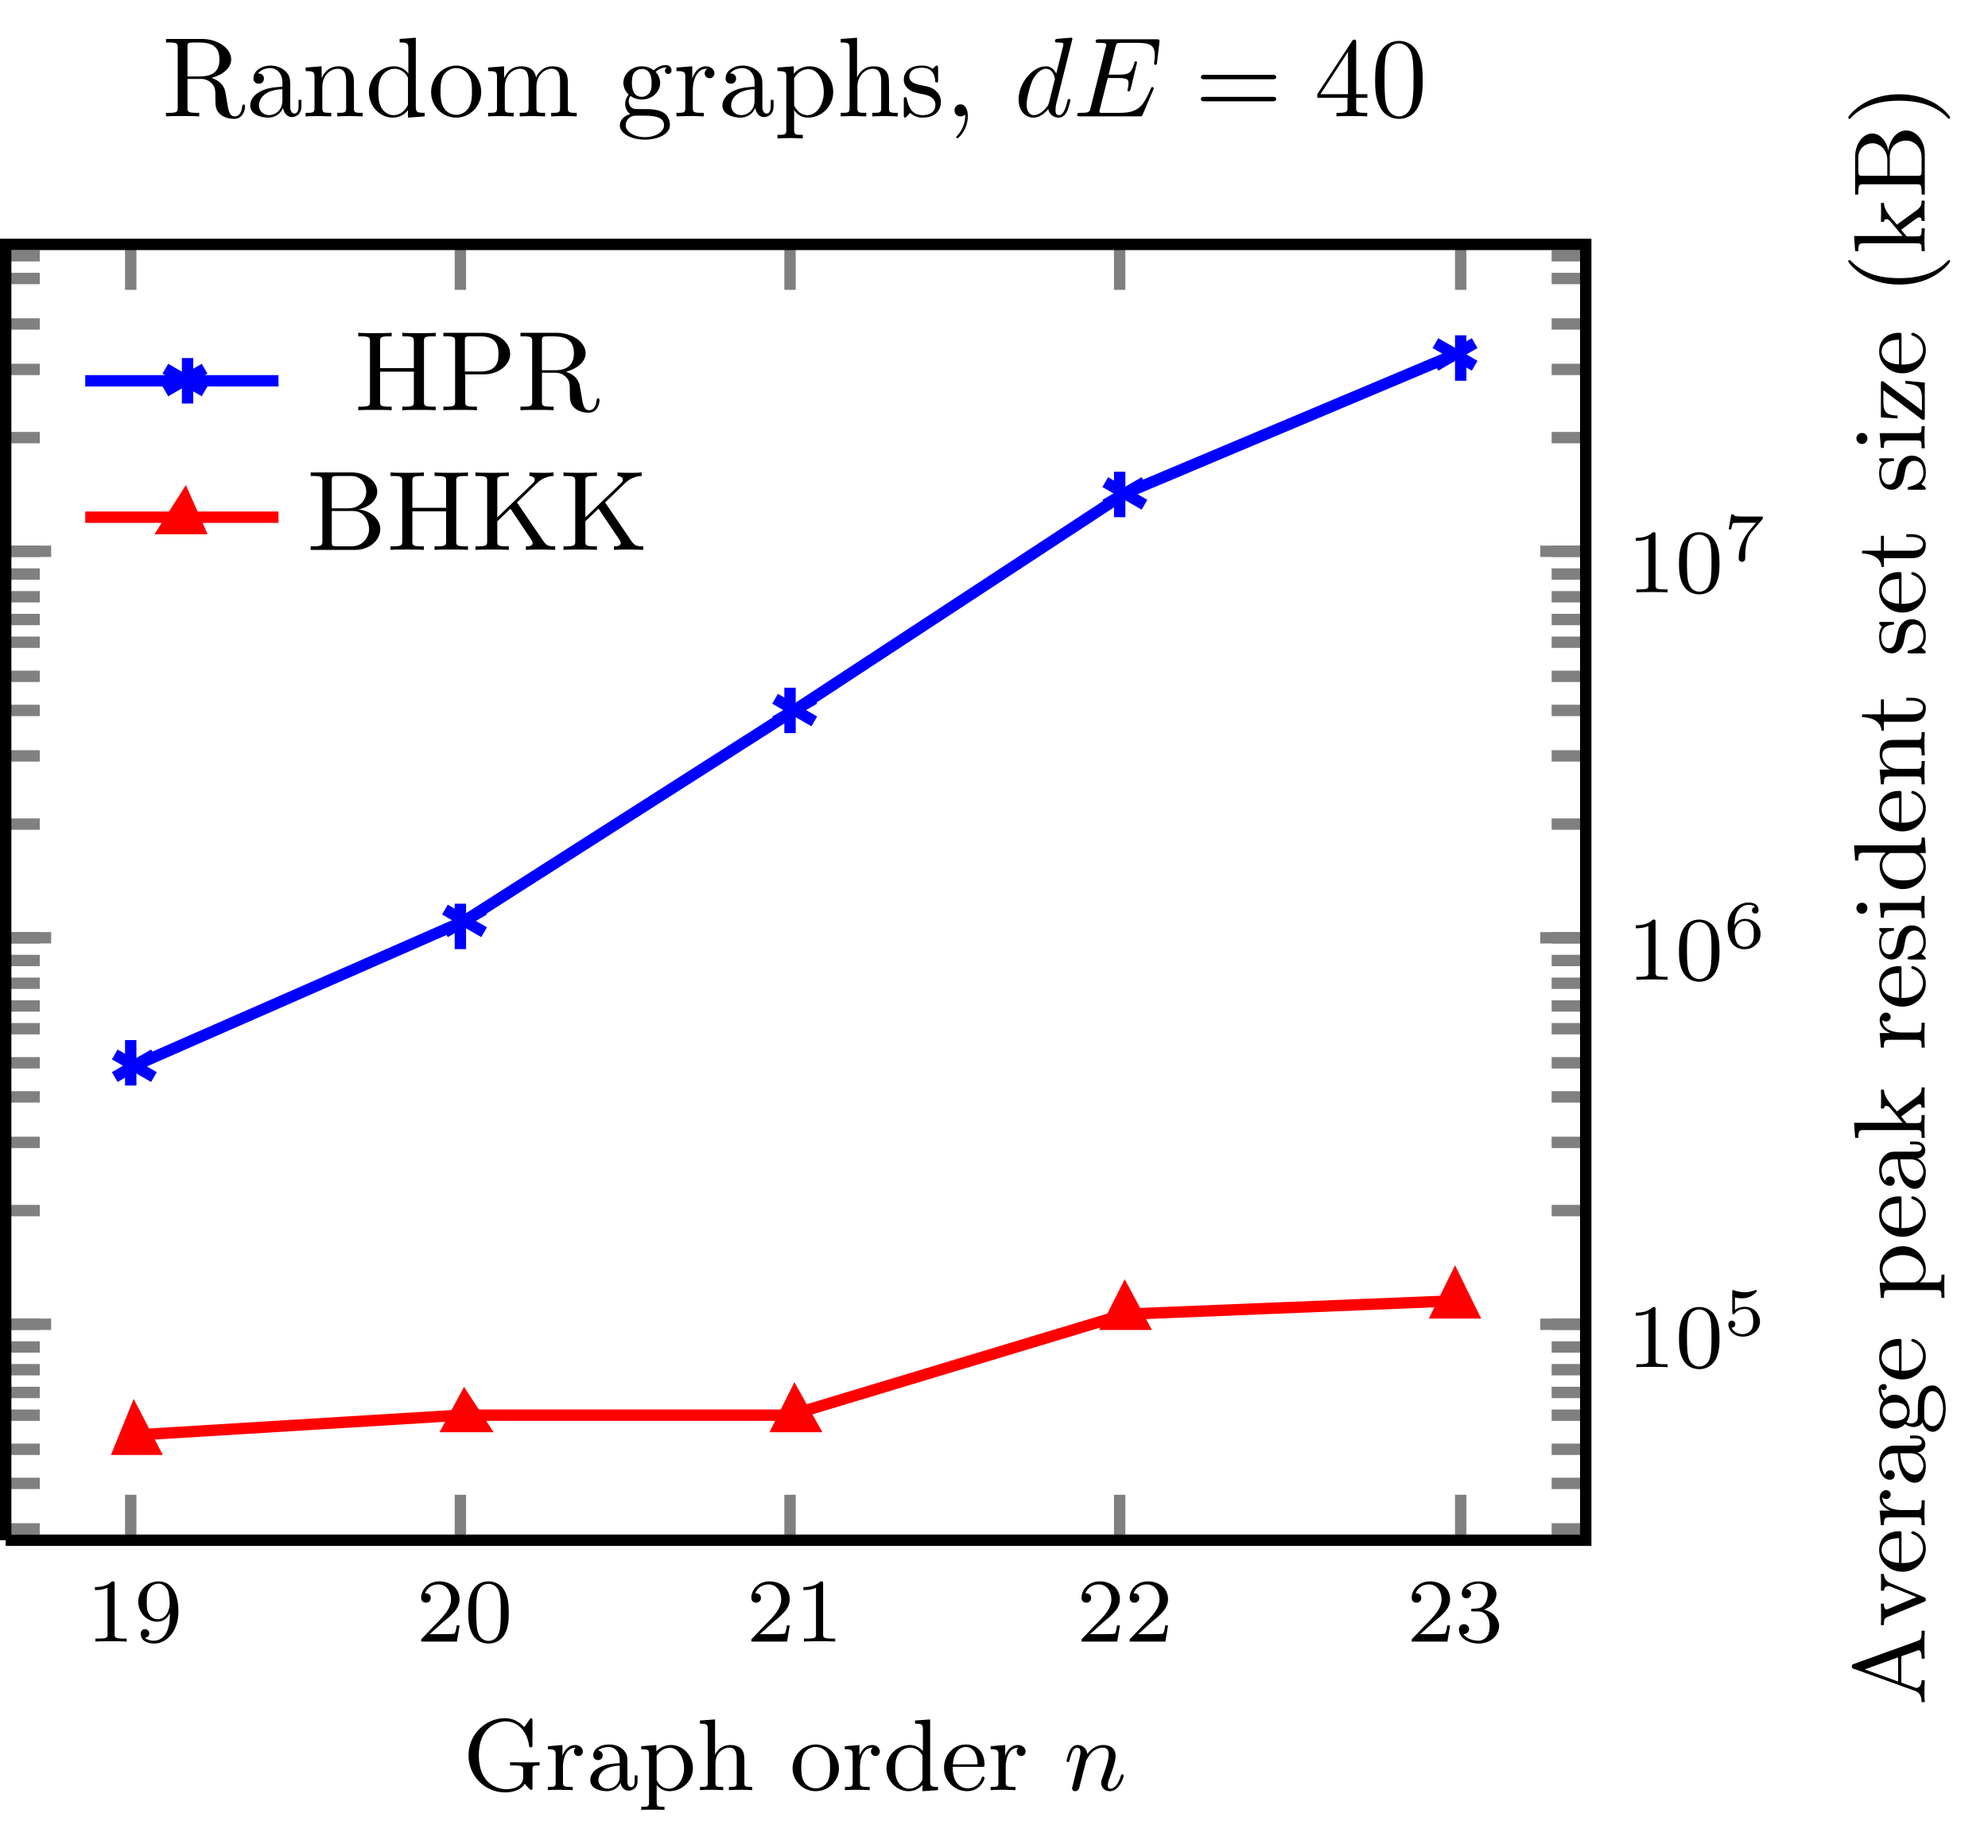 <?xml version="1.0" encoding="UTF-8"?>
<svg xmlns="http://www.w3.org/2000/svg" xmlns:xlink="http://www.w3.org/1999/xlink" width="174.888pt" height="162.548pt" viewBox="0 0 174.888 162.548" version="1.1">
<defs>
<g>
<symbol overflow="visible" id="glyph0-0">
<path style="stroke:none;" d=""/>
</symbol>
<symbol overflow="visible" id="glyph0-1">
<path style="stroke:none;" d="M 2.5 -5.078 C 2.5 -5.297 2.484 -5.297 2.266 -5.297 C 1.938 -4.984 1.516 -4.797 0.766 -4.797 L 0.766 -4.531 C 0.984 -4.531 1.406 -4.531 1.875 -4.734 L 1.875 -0.656 C 1.875 -0.359 1.844 -0.266 1.094 -0.266 L 0.812 -0.266 L 0.812 0 C 1.141 -0.031 1.828 -0.031 2.188 -0.031 C 2.547 -0.031 3.234 -0.031 3.562 0 L 3.562 -0.266 L 3.281 -0.266 C 2.531 -0.266 2.5 -0.359 2.5 -0.656 Z "/>
</symbol>
<symbol overflow="visible" id="glyph0-2">
<path style="stroke:none;" d="M 3.125 -2.344 C 3.125 -0.406 2.203 -0.078 1.734 -0.078 C 1.562 -0.078 1.156 -0.094 0.938 -0.344 C 1.297 -0.375 1.312 -0.641 1.312 -0.719 C 1.312 -0.953 1.125 -1.094 0.938 -1.094 C 0.797 -1.094 0.562 -1 0.562 -0.703 C 0.562 -0.156 1.016 0.172 1.75 0.172 C 2.844 0.172 3.875 -0.922 3.875 -2.625 C 3.875 -4.688 2.953 -5.297 2.141 -5.297 C 1.188 -5.297 0.344 -4.562 0.344 -3.516 C 0.344 -2.5 1.125 -1.75 2.031 -1.75 C 2.594 -1.75 2.938 -2.109 3.125 -2.516 Z M 2.062 -1.969 C 1.688 -1.969 1.453 -2.141 1.281 -2.438 C 1.094 -2.719 1.094 -3.109 1.094 -3.516 C 1.094 -3.984 1.094 -4.312 1.312 -4.641 C 1.516 -4.938 1.766 -5.094 2.141 -5.094 C 2.672 -5.094 2.906 -4.562 2.938 -4.531 C 3.094 -4.141 3.109 -3.516 3.109 -3.359 C 3.109 -2.719 2.766 -1.969 2.062 -1.969 Z "/>
</symbol>
<symbol overflow="visible" id="glyph0-3">
<path style="stroke:none;" d="M 2.25 -1.625 C 2.375 -1.75 2.703 -2.016 2.844 -2.125 C 3.328 -2.578 3.797 -3.016 3.797 -3.734 C 3.797 -4.688 3 -5.297 2.016 -5.297 C 1.047 -5.297 0.422 -4.578 0.422 -3.859 C 0.422 -3.469 0.734 -3.422 0.844 -3.422 C 1.016 -3.422 1.266 -3.531 1.266 -3.844 C 1.266 -4.25 0.859 -4.25 0.766 -4.25 C 1 -4.844 1.531 -5.031 1.922 -5.031 C 2.656 -5.031 3.047 -4.406 3.047 -3.734 C 3.047 -2.906 2.469 -2.297 1.516 -1.344 L 0.516 -0.297 C 0.422 -0.219 0.422 -0.203 0.422 0 L 3.562 0 L 3.797 -1.422 L 3.547 -1.422 C 3.531 -1.266 3.469 -0.875 3.375 -0.719 C 3.328 -0.656 2.719 -0.656 2.594 -0.656 L 1.172 -0.656 Z "/>
</symbol>
<symbol overflow="visible" id="glyph0-4">
<path style="stroke:none;" d="M 3.891 -2.547 C 3.891 -3.391 3.812 -3.906 3.547 -4.422 C 3.203 -5.125 2.547 -5.297 2.109 -5.297 C 1.109 -5.297 0.734 -4.547 0.625 -4.328 C 0.344 -3.75 0.328 -2.953 0.328 -2.547 C 0.328 -2.016 0.344 -1.219 0.734 -0.578 C 1.094 0.016 1.688 0.172 2.109 0.172 C 2.5 0.172 3.172 0.047 3.578 -0.734 C 3.875 -1.312 3.891 -2.031 3.891 -2.547 Z M 2.109 -0.062 C 1.844 -0.062 1.297 -0.188 1.125 -1.016 C 1.031 -1.469 1.031 -2.219 1.031 -2.641 C 1.031 -3.188 1.031 -3.75 1.125 -4.188 C 1.297 -5 1.906 -5.078 2.109 -5.078 C 2.375 -5.078 2.938 -4.938 3.094 -4.219 C 3.188 -3.781 3.188 -3.172 3.188 -2.641 C 3.188 -2.172 3.188 -1.453 3.094 -1 C 2.922 -0.172 2.375 -0.062 2.109 -0.062 Z "/>
</symbol>
<symbol overflow="visible" id="glyph0-5">
<path style="stroke:none;" d="M 2.016 -2.656 C 2.641 -2.656 3.047 -2.203 3.047 -1.359 C 3.047 -0.359 2.484 -0.078 2.062 -0.078 C 1.625 -0.078 1.016 -0.234 0.734 -0.656 C 1.031 -0.656 1.234 -0.844 1.234 -1.094 C 1.234 -1.359 1.047 -1.531 0.781 -1.531 C 0.578 -1.531 0.344 -1.406 0.344 -1.078 C 0.344 -0.328 1.156 0.172 2.078 0.172 C 3.125 0.172 3.875 -0.562 3.875 -1.359 C 3.875 -2.031 3.344 -2.625 2.531 -2.812 C 3.156 -3.031 3.641 -3.562 3.641 -4.203 C 3.641 -4.844 2.922 -5.297 2.094 -5.297 C 1.234 -5.297 0.594 -4.844 0.594 -4.234 C 0.594 -3.938 0.781 -3.812 1 -3.812 C 1.25 -3.812 1.406 -3.984 1.406 -4.219 C 1.406 -4.516 1.141 -4.625 0.969 -4.625 C 1.312 -5.062 1.922 -5.094 2.062 -5.094 C 2.266 -5.094 2.875 -5.031 2.875 -4.203 C 2.875 -3.656 2.641 -3.312 2.531 -3.188 C 2.297 -2.938 2.109 -2.922 1.625 -2.891 C 1.469 -2.891 1.406 -2.875 1.406 -2.766 C 1.406 -2.656 1.484 -2.656 1.625 -2.656 Z "/>
</symbol>
<symbol overflow="visible" id="glyph1-0">
<path style="stroke:none;" d=""/>
</symbol>
<symbol overflow="visible" id="glyph1-1">
<path style="stroke:none;" d="M 1.016 -3.328 C 1.219 -3.266 1.422 -3.25 1.625 -3.25 C 1.766 -3.25 2.094 -3.25 2.469 -3.453 C 2.578 -3.516 2.938 -3.766 2.938 -3.891 C 2.938 -3.969 2.891 -3.984 2.859 -3.984 C 2.844 -3.984 2.844 -3.984 2.766 -3.953 C 2.562 -3.875 2.25 -3.781 1.859 -3.781 C 1.562 -3.781 1.25 -3.844 0.969 -3.938 C 0.922 -3.969 0.891 -3.984 0.875 -3.984 C 0.781 -3.984 0.781 -3.906 0.781 -3.812 L 0.781 -2.016 C 0.781 -1.922 0.781 -1.844 0.891 -1.844 C 0.953 -1.844 0.969 -1.875 1 -1.922 C 1.156 -2.109 1.422 -2.312 1.891 -2.312 C 2.625 -2.312 2.625 -1.422 2.625 -1.234 C 2.625 -1 2.609 -0.656 2.406 -0.406 C 2.219 -0.188 1.938 -0.094 1.688 -0.094 C 1.281 -0.094 0.859 -0.312 0.719 -0.672 C 1.016 -0.672 1.047 -0.906 1.047 -0.969 C 1.047 -1.141 0.922 -1.281 0.734 -1.281 C 0.688 -1.281 0.438 -1.25 0.438 -0.953 C 0.438 -0.406 0.953 0.125 1.703 0.125 C 2.531 0.125 3.219 -0.453 3.219 -1.203 C 3.219 -1.891 2.672 -2.5 1.891 -2.5 C 1.516 -2.5 1.203 -2.375 1.016 -2.219 Z "/>
</symbol>
<symbol overflow="visible" id="glyph1-2">
<path style="stroke:none;" d="M 0.969 -1.984 C 0.984 -2.281 1 -2.781 1.203 -3.141 C 1.469 -3.609 1.859 -3.781 2.219 -3.781 C 2.359 -3.781 2.641 -3.766 2.781 -3.594 C 2.562 -3.547 2.516 -3.406 2.516 -3.297 C 2.516 -3.141 2.625 -3.016 2.812 -3.016 C 2.984 -3.016 3.094 -3.125 3.094 -3.312 C 3.094 -3.688 2.828 -3.984 2.219 -3.984 C 1.281 -3.984 0.375 -3.172 0.375 -1.891 C 0.375 -0.438 1.047 0.125 1.844 0.125 C 2.078 0.125 2.484 0.094 2.844 -0.266 C 3.047 -0.453 3.266 -0.688 3.266 -1.219 C 3.266 -1.422 3.25 -1.812 2.891 -2.141 C 2.672 -2.344 2.406 -2.547 1.906 -2.547 C 1.484 -2.547 1.172 -2.328 0.969 -1.984 Z M 1.844 -0.094 C 1 -0.094 1 -1.125 1 -1.359 C 1 -1.859 1.328 -2.359 1.875 -2.359 C 2.188 -2.359 2.359 -2.234 2.5 -2.047 C 2.672 -1.812 2.672 -1.531 2.672 -1.219 C 2.672 -0.812 2.656 -0.609 2.453 -0.359 C 2.312 -0.188 2.125 -0.094 1.844 -0.094 Z "/>
</symbol>
<symbol overflow="visible" id="glyph1-3">
<path style="stroke:none;" d="M 3.422 -3.609 C 3.469 -3.672 3.469 -3.688 3.469 -3.859 L 1.922 -3.859 C 1.688 -3.859 1.531 -3.859 1.297 -3.875 C 1.016 -3.891 0.938 -3.906 0.906 -4.047 L 0.688 -4.047 L 0.469 -2.734 L 0.688 -2.734 C 0.719 -2.859 0.766 -3.219 0.859 -3.281 C 0.906 -3.312 1.422 -3.312 1.516 -3.312 L 2.859 -3.312 C 2.797 -3.234 2.484 -2.844 2.328 -2.672 C 1.75 -1.969 1.344 -1.125 1.344 -0.219 C 1.344 -0.156 1.344 0.125 1.641 0.125 C 1.922 0.125 1.922 -0.156 1.922 -0.234 L 1.922 -0.391 C 1.922 -1.547 2.172 -2.125 2.469 -2.484 Z "/>
</symbol>
<symbol overflow="visible" id="glyph2-0">
<path style="stroke:none;" d=""/>
</symbol>
<symbol overflow="visible" id="glyph2-1">
<path style="stroke:none;" d="M 6.141 -6.094 C 6.141 -6.25 6.141 -6.328 6.031 -6.328 C 5.969 -6.328 5.938 -6.297 5.891 -6.219 L 5.422 -5.547 C 5.141 -5.828 4.625 -6.328 3.719 -6.328 C 1.984 -6.328 0.516 -4.875 0.516 -3.062 C 0.516 -1.234 1.969 0.203 3.734 0.203 C 4.578 0.203 5.219 -0.125 5.469 -0.562 C 5.625 -0.328 5.953 -0.016 6.031 -0.016 C 6.141 -0.016 6.141 -0.094 6.141 -0.234 L 6.141 -1.781 C 6.141 -2.141 6.172 -2.172 6.766 -2.172 L 6.766 -2.453 C 6.188 -2.438 6.094 -2.438 5.609 -2.438 C 5.266 -2.438 4.5 -2.438 4.172 -2.453 L 4.172 -2.172 L 4.469 -2.172 C 5.297 -2.172 5.328 -2.078 5.328 -1.734 L 5.328 -1.172 C 5.328 -0.078 3.969 -0.078 3.844 -0.078 C 3.109 -0.078 1.422 -0.516 1.422 -3.062 C 1.422 -5.562 3.062 -6.047 3.797 -6.047 C 4.688 -6.047 5.625 -5.375 5.844 -3.922 C 5.859 -3.797 5.875 -3.766 5.984 -3.766 C 6.141 -3.766 6.141 -3.797 6.141 -3.984 Z "/>
</symbol>
<symbol overflow="visible" id="glyph2-2">
<path style="stroke:none;" d="M 1.594 -2.047 C 1.594 -2.422 1.688 -3.734 2.719 -3.734 C 2.703 -3.719 2.562 -3.609 2.562 -3.406 C 2.562 -3.156 2.75 -3 2.953 -3 C 3.141 -3 3.344 -3.141 3.344 -3.406 C 3.344 -3.688 3.078 -3.969 2.672 -3.969 C 2.141 -3.969 1.766 -3.594 1.547 -3.031 L 1.547 -3.969 L 0.266 -3.859 L 0.266 -3.594 C 0.875 -3.594 0.953 -3.531 0.953 -3.078 L 0.953 -0.688 C 0.953 -0.281 0.859 -0.281 0.266 -0.281 L 0.266 0 C 0.75 -0.016 0.859 -0.031 1.312 -0.031 C 1.672 -0.031 1.891 -0.016 2.453 0 L 2.453 -0.281 L 2.281 -0.281 C 1.625 -0.281 1.594 -0.375 1.594 -0.703 Z "/>
</symbol>
<symbol overflow="visible" id="glyph2-3">
<path style="stroke:none;" d="M 3.062 -0.641 C 3.109 -0.266 3.375 0.047 3.766 0.047 C 3.984 0.047 4.547 -0.078 4.547 -0.797 L 4.547 -1.297 L 4.297 -1.297 L 4.297 -0.812 C 4.297 -0.703 4.297 -0.266 3.969 -0.266 C 3.656 -0.266 3.656 -0.688 3.656 -0.828 L 3.656 -2.406 C 3.656 -2.922 3.656 -3.219 3.25 -3.594 C 2.922 -3.891 2.484 -4.016 2.031 -4.016 C 1.281 -4.016 0.656 -3.641 0.656 -3.062 C 0.656 -2.797 0.844 -2.641 1.078 -2.641 C 1.312 -2.641 1.484 -2.812 1.484 -3.047 C 1.484 -3.438 1.094 -3.484 1.078 -3.484 C 1.328 -3.719 1.766 -3.797 2.016 -3.797 C 2.469 -3.797 2.984 -3.453 2.984 -2.656 L 2.984 -2.375 C 2.5 -2.344 1.828 -2.312 1.234 -2.016 C 0.578 -1.703 0.391 -1.234 0.391 -0.875 C 0.391 -0.141 1.25 0.094 1.859 0.094 C 2.594 0.094 2.938 -0.391 3.062 -0.641 Z M 2.984 -1.266 C 2.984 -0.391 2.312 -0.125 1.922 -0.125 C 1.5 -0.125 1.109 -0.438 1.109 -0.875 C 1.109 -1.469 1.609 -2.094 2.984 -2.156 Z "/>
</symbol>
<symbol overflow="visible" id="glyph2-4">
<path style="stroke:none;" d="M 1.625 -3.016 C 1.922 -3.531 2.422 -3.719 2.797 -3.719 C 3.5 -3.719 4.031 -2.906 4.031 -1.938 C 4.031 -0.922 3.422 -0.125 2.703 -0.125 C 2.297 -0.125 1.953 -0.359 1.734 -0.672 C 1.625 -0.859 1.625 -0.875 1.625 -1.047 Z M 1.625 -0.438 C 1.859 -0.203 2.156 0.094 2.75 0.094 C 3.828 0.094 4.812 -0.766 4.812 -1.938 C 4.812 -3.062 3.922 -3.969 2.875 -3.969 C 2.391 -3.969 1.938 -3.766 1.594 -3.406 L 1.594 -3.969 L 0.266 -3.859 L 0.266 -3.594 C 0.906 -3.594 0.953 -3.531 0.953 -3.141 L 0.953 1.047 C 0.953 1.469 0.859 1.469 0.266 1.469 L 0.266 1.734 C 0.688 1.719 0.859 1.719 1.297 1.719 C 1.719 1.719 1.844 1.719 2.312 1.734 L 2.312 1.469 C 1.719 1.469 1.625 1.469 1.625 1.047 Z "/>
</symbol>
<symbol overflow="visible" id="glyph2-5">
<path style="stroke:none;" d="M 1.641 -6.219 L 0.312 -6.125 L 0.312 -5.844 C 0.922 -5.844 1 -5.781 1 -5.344 L 1 -0.688 C 1 -0.281 0.906 -0.281 0.312 -0.281 L 0.312 0 C 0.734 -0.016 0.906 -0.031 1.344 -0.031 C 1.766 -0.031 1.891 -0.016 2.359 0 L 2.359 -0.281 C 1.766 -0.281 1.672 -0.281 1.672 -0.688 L 1.672 -2.328 C 1.672 -3.281 2.344 -3.734 2.906 -3.734 C 3.438 -3.734 3.547 -3.297 3.547 -2.766 L 3.547 -0.688 C 3.547 -0.281 3.453 -0.281 2.859 -0.281 L 2.859 0 C 3.281 -0.016 3.453 -0.031 3.891 -0.031 C 4.312 -0.031 4.438 -0.016 4.906 0 L 4.906 -0.281 C 4.453 -0.281 4.219 -0.281 4.219 -0.562 L 4.219 -2.281 C 4.219 -3.016 4.219 -3.281 3.969 -3.594 C 3.766 -3.844 3.422 -3.969 2.969 -3.969 C 2.375 -3.969 1.922 -3.656 1.656 -3.141 L 1.641 -3.141 Z "/>
</symbol>
<symbol overflow="visible" id="glyph2-6">
<path style="stroke:none;" d="M 4.344 -1.906 C 4.344 -3.078 3.406 -4.016 2.312 -4.016 C 1.172 -4.016 0.266 -3.062 0.266 -1.906 C 0.266 -0.797 1.188 0.094 2.297 0.094 C 3.438 0.094 4.344 -0.812 4.344 -1.906 Z M 2.312 -0.156 C 1.859 -0.156 1.484 -0.375 1.281 -0.719 C 1.047 -1.109 1.031 -1.578 1.031 -1.984 C 1.031 -2.328 1.031 -2.828 1.25 -3.203 C 1.531 -3.656 1.969 -3.797 2.297 -3.797 C 2.812 -3.797 3.172 -3.5 3.359 -3.203 C 3.562 -2.828 3.562 -2.375 3.562 -1.984 C 3.562 -1.656 3.562 -1.141 3.344 -0.75 C 3.094 -0.328 2.688 -0.156 2.312 -0.156 Z "/>
</symbol>
<symbol overflow="visible" id="glyph2-7">
<path style="stroke:none;" d="M 3.484 -1.078 C 3.484 -0.922 3.484 -0.891 3.359 -0.703 C 3.078 -0.297 2.656 -0.125 2.312 -0.125 C 1.922 -0.125 1.562 -0.344 1.328 -0.719 C 1.094 -1.109 1.078 -1.625 1.078 -1.922 C 1.078 -2.344 1.125 -2.812 1.359 -3.172 C 1.562 -3.469 1.922 -3.734 2.406 -3.734 C 2.781 -3.734 3.141 -3.547 3.375 -3.203 C 3.484 -3.062 3.484 -3.062 3.484 -2.891 Z M 3.516 -3.438 C 3.469 -3.484 3.062 -3.969 2.375 -3.969 C 1.266 -3.969 0.312 -3.078 0.312 -1.922 C 0.312 -0.812 1.203 0.094 2.266 0.094 C 2.922 0.094 3.328 -0.281 3.484 -0.469 L 3.484 0.094 L 4.844 0 L 4.844 -0.281 C 4.234 -0.281 4.156 -0.344 4.156 -0.781 L 4.156 -6.219 L 2.828 -6.125 L 2.828 -5.844 C 3.438 -5.844 3.516 -5.781 3.516 -5.344 Z "/>
</symbol>
<symbol overflow="visible" id="glyph2-8">
<path style="stroke:none;" d="M 3.594 -2.047 C 3.781 -2.047 3.828 -2.047 3.828 -2.25 C 3.828 -3.172 3.328 -4.016 2.172 -4.016 C 1.109 -4.016 0.266 -3.078 0.266 -1.969 C 0.266 -0.797 1.203 0.094 2.297 0.094 C 3.391 0.094 3.828 -0.859 3.828 -1.062 C 3.828 -1.125 3.781 -1.188 3.703 -1.188 C 3.609 -1.188 3.594 -1.125 3.578 -1.078 C 3.281 -0.172 2.469 -0.156 2.344 -0.156 C 1.906 -0.156 1.547 -0.391 1.344 -0.703 C 1.047 -1.141 1.031 -1.672 1.031 -2.047 Z M 1.047 -2.266 C 1.125 -3.656 1.922 -3.797 2.172 -3.797 C 2.672 -3.797 3.203 -3.422 3.219 -2.266 Z "/>
</symbol>
<symbol overflow="visible" id="glyph3-0">
<path style="stroke:none;" d=""/>
</symbol>
<symbol overflow="visible" id="glyph3-1">
<path style="stroke:none;" d="M 1.688 -1.406 C 1.797 -1.828 1.969 -2.484 1.969 -2.562 C 1.984 -2.609 2.219 -3.047 2.531 -3.359 C 2.797 -3.594 3.141 -3.734 3.484 -3.734 C 3.969 -3.734 3.969 -3.266 3.969 -3.109 C 3.969 -2.562 3.547 -1.469 3.453 -1.188 C 3.344 -0.922 3.312 -0.828 3.312 -0.656 C 3.312 -0.172 3.672 0.094 4.078 0.094 C 4.938 0.094 5.297 -1.188 5.297 -1.281 C 5.297 -1.328 5.266 -1.391 5.172 -1.391 C 5.078 -1.391 5.062 -1.344 5.031 -1.234 C 4.812 -0.469 4.438 -0.125 4.109 -0.125 C 4.047 -0.125 3.891 -0.125 3.891 -0.406 C 3.891 -0.641 3.969 -0.875 4.047 -1.062 C 4.219 -1.531 4.578 -2.469 4.578 -2.984 C 4.578 -3.781 3.984 -3.969 3.516 -3.969 C 2.688 -3.969 2.25 -3.375 2.094 -3.188 C 2.047 -3.672 1.672 -3.969 1.234 -3.969 C 0.859 -3.969 0.656 -3.688 0.531 -3.438 C 0.391 -3.125 0.266 -2.625 0.266 -2.578 C 0.266 -2.5 0.328 -2.469 0.391 -2.469 C 0.484 -2.469 0.5 -2.516 0.547 -2.703 C 0.719 -3.406 0.906 -3.734 1.203 -3.734 C 1.484 -3.734 1.484 -3.453 1.484 -3.312 C 1.484 -3.125 1.406 -2.859 1.359 -2.625 C 1.297 -2.391 1.203 -2 1.172 -1.891 L 0.812 -0.422 C 0.75 -0.203 0.75 -0.188 0.75 -0.156 C 0.75 -0.047 0.828 0.094 1.016 0.094 C 1.141 0.094 1.281 0.016 1.344 -0.094 C 1.375 -0.141 1.438 -0.438 1.484 -0.609 Z "/>
</symbol>
<symbol overflow="visible" id="glyph4-0">
<path style="stroke:none;" d=""/>
</symbol>
<symbol overflow="visible" id="glyph4-1">
<path style="stroke:none;" d="M -6.234 -3.672 C -6.344 -3.625 -6.422 -3.594 -6.422 -3.453 C -6.422 -3.312 -6.375 -3.297 -6.219 -3.234 L -0.891 -1.312 C -0.594 -1.203 -0.281 -1 -0.281 -0.312 L 0 -0.312 C -0.031 -0.641 -0.031 -0.891 -0.031 -1.219 C -0.031 -1.531 -0.016 -1.734 0 -2.234 L -0.281 -2.234 C -0.281 -1.719 -0.562 -1.562 -0.734 -1.562 C -0.812 -1.562 -0.859 -1.594 -0.906 -1.609 L -2.062 -2.031 L -2.062 -4.344 L -0.703 -4.828 C -0.625 -4.875 -0.594 -4.875 -0.547 -4.875 C -0.281 -4.875 -0.281 -4.375 -0.281 -4.141 L 0 -4.141 C -0.031 -4.547 -0.031 -5.016 -0.031 -5.422 C -0.031 -5.828 -0.031 -5.859 0 -6.594 L -0.281 -6.594 L -0.281 -6.453 C -0.281 -5.891 -0.359 -5.797 -0.609 -5.703 Z M -2.344 -4.25 L -2.344 -2.125 L -5.281 -3.188 Z "/>
</symbol>
<symbol overflow="visible" id="glyph4-2">
<path style="stroke:none;" d="M -3.188 -1.609 C -3.234 -1.594 -3.297 -1.562 -3.359 -1.562 C -3.594 -1.562 -3.594 -1.891 -3.594 -2.062 L -3.859 -2.062 C -3.844 -1.672 -3.844 -1.469 -3.844 -1.078 C -3.844 -0.766 -3.844 -0.5 -3.859 -0.172 L -3.594 -0.172 C -3.594 -0.594 -3.594 -0.766 -3.25 -0.906 L -0.078 -2.219 C 0.078 -2.266 0.094 -2.344 0.094 -2.422 C 0.094 -2.5 0.078 -2.578 -0.078 -2.641 L -3.016 -3.859 C -3.469 -4.047 -3.578 -4.359 -3.594 -4.672 L -3.859 -4.672 C -3.844 -4.406 -3.844 -4 -3.844 -3.984 C -3.844 -3.734 -3.844 -3.453 -3.859 -3.203 L -3.594 -3.203 C -3.562 -3.469 -3.438 -3.609 -3.203 -3.609 C -3.109 -3.609 -3.094 -3.609 -3 -3.562 L -0.734 -2.641 Z "/>
</symbol>
<symbol overflow="visible" id="glyph4-3">
<path style="stroke:none;" d="M -2.047 -3.594 C -2.047 -3.781 -2.047 -3.828 -2.25 -3.828 C -3.172 -3.828 -4.016 -3.328 -4.016 -2.172 C -4.016 -1.109 -3.078 -0.266 -1.969 -0.266 C -0.797 -0.266 0.094 -1.203 0.094 -2.297 C 0.094 -3.391 -0.859 -3.828 -1.062 -3.828 C -1.125 -3.828 -1.188 -3.781 -1.188 -3.703 C -1.188 -3.609 -1.125 -3.594 -1.078 -3.578 C -0.172 -3.281 -0.156 -2.469 -0.156 -2.344 C -0.156 -1.906 -0.391 -1.547 -0.703 -1.344 C -1.141 -1.047 -1.672 -1.031 -2.047 -1.031 Z M -2.266 -1.047 C -3.656 -1.125 -3.797 -1.922 -3.797 -2.172 C -3.797 -2.672 -3.422 -3.203 -2.266 -3.219 Z "/>
</symbol>
<symbol overflow="visible" id="glyph4-4">
<path style="stroke:none;" d="M -2.047 -1.594 C -2.422 -1.594 -3.734 -1.688 -3.734 -2.719 C -3.719 -2.703 -3.609 -2.562 -3.406 -2.562 C -3.156 -2.562 -3 -2.75 -3 -2.953 C -3 -3.141 -3.141 -3.344 -3.406 -3.344 C -3.688 -3.344 -3.969 -3.078 -3.969 -2.672 C -3.969 -2.141 -3.594 -1.766 -3.031 -1.547 L -3.969 -1.547 L -3.859 -0.266 L -3.594 -0.266 C -3.594 -0.875 -3.531 -0.953 -3.078 -0.953 L -0.688 -0.953 C -0.281 -0.953 -0.281 -0.859 -0.281 -0.266 L 0 -0.266 C -0.016 -0.75 -0.031 -0.859 -0.031 -1.312 C -0.031 -1.672 -0.016 -1.891 0 -2.453 L -0.281 -2.453 L -0.281 -2.281 C -0.281 -1.625 -0.375 -1.594 -0.703 -1.594 Z "/>
</symbol>
<symbol overflow="visible" id="glyph4-5">
<path style="stroke:none;" d="M -0.641 -3.062 C -0.266 -3.109 0.047 -3.375 0.047 -3.766 C 0.047 -3.984 -0.078 -4.547 -0.797 -4.547 L -1.297 -4.547 L -1.297 -4.297 L -0.812 -4.297 C -0.703 -4.297 -0.266 -4.297 -0.266 -3.969 C -0.266 -3.656 -0.688 -3.656 -0.828 -3.656 L -2.406 -3.656 C -2.922 -3.656 -3.219 -3.656 -3.594 -3.25 C -3.891 -2.922 -4.016 -2.484 -4.016 -2.031 C -4.016 -1.281 -3.641 -0.656 -3.062 -0.656 C -2.797 -0.656 -2.641 -0.844 -2.641 -1.078 C -2.641 -1.312 -2.812 -1.484 -3.047 -1.484 C -3.438 -1.484 -3.484 -1.094 -3.484 -1.078 C -3.719 -1.328 -3.797 -1.766 -3.797 -2.016 C -3.797 -2.469 -3.453 -2.984 -2.656 -2.984 L -2.375 -2.984 C -2.344 -2.5 -2.312 -1.828 -2.016 -1.234 C -1.703 -0.578 -1.234 -0.391 -0.875 -0.391 C -0.141 -0.391 0.094 -1.25 0.094 -1.859 C 0.094 -2.594 -0.391 -2.938 -0.641 -3.062 Z M -1.266 -2.984 C -0.391 -2.984 -0.125 -2.312 -0.125 -1.922 C -0.125 -1.5 -0.438 -1.109 -0.875 -1.109 C -1.469 -1.109 -2.094 -1.609 -2.156 -2.984 Z "/>
</symbol>
<symbol overflow="visible" id="glyph4-6">
<path style="stroke:none;" d="M -1.609 -1.125 C -1.469 -1.344 -1.328 -1.625 -1.328 -2.031 C -1.328 -2.891 -1.938 -3.531 -2.641 -3.531 C -3.078 -3.531 -3.391 -3.281 -3.516 -3.172 C -3.844 -3.531 -3.844 -3.953 -3.844 -4.047 C -3.812 -4.016 -3.766 -3.938 -3.609 -3.938 C -3.5 -3.938 -3.344 -4 -3.344 -4.203 C -3.344 -4.328 -3.422 -4.469 -3.609 -4.469 C -3.781 -4.469 -4.062 -4.344 -4.062 -3.984 C -4.062 -3.734 -3.969 -3.328 -3.641 -3.016 C -3.844 -2.766 -3.969 -2.422 -3.969 -2.047 C -3.969 -1.188 -3.359 -0.547 -2.641 -0.547 C -2.188 -0.547 -1.859 -0.812 -1.734 -0.953 C -1.719 -0.938 -1.406 -0.688 -0.984 -0.688 C -0.688 -0.688 -0.359 -0.828 -0.203 -1.078 C -0.047 -0.625 0.281 -0.266 0.703 -0.266 C 1.344 -0.266 1.844 -1.141 1.844 -2.297 C 1.844 -3.406 1.375 -4.344 0.688 -4.344 C 0.312 -4.344 -0.078 -4.172 -0.297 -3.844 C -0.609 -3.344 -0.609 -2.812 -0.609 -1.969 C -0.609 -1.781 -0.609 -1.5 -0.625 -1.422 C -0.688 -1.172 -0.922 -1 -1.203 -1 C -1.359 -1 -1.484 -1.047 -1.609 -1.125 Z M -1.562 -2.031 C -1.562 -1.234 -2.453 -1.234 -2.641 -1.234 C -2.891 -1.234 -3.188 -1.25 -3.406 -1.406 C -3.594 -1.547 -3.719 -1.781 -3.719 -2.031 C -3.719 -2.844 -2.859 -2.844 -2.641 -2.844 C -2.438 -2.844 -1.562 -2.844 -1.562 -2.031 Z M -0.047 -2.453 C -0.047 -2.734 -0.031 -3.844 0.688 -3.844 C 1.203 -3.844 1.609 -3.141 1.609 -2.312 C 1.609 -1.422 1.188 -0.766 0.688 -0.766 C 0.547 -0.766 -0.047 -0.859 -0.047 -1.625 Z "/>
</symbol>
<symbol overflow="visible" id="glyph4-7">
<path style="stroke:none;" d="M -3.016 -1.625 C -3.531 -1.922 -3.719 -2.422 -3.719 -2.797 C -3.719 -3.5 -2.906 -4.031 -1.938 -4.031 C -0.922 -4.031 -0.125 -3.422 -0.125 -2.703 C -0.125 -2.297 -0.359 -1.953 -0.672 -1.734 C -0.859 -1.625 -0.875 -1.625 -1.047 -1.625 Z M -0.438 -1.625 C -0.203 -1.859 0.094 -2.156 0.094 -2.75 C 0.094 -3.828 -0.766 -4.812 -1.938 -4.812 C -3.062 -4.812 -3.969 -3.922 -3.969 -2.875 C -3.969 -2.391 -3.766 -1.938 -3.406 -1.594 L -3.969 -1.594 L -3.859 -0.266 L -3.594 -0.266 C -3.594 -0.906 -3.531 -0.953 -3.141 -0.953 L 1.047 -0.953 C 1.469 -0.953 1.469 -0.859 1.469 -0.266 L 1.734 -0.266 C 1.719 -0.688 1.719 -0.859 1.719 -1.297 C 1.719 -1.719 1.719 -1.844 1.734 -2.312 L 1.469 -2.312 C 1.469 -1.719 1.469 -1.625 1.047 -1.625 Z "/>
</symbol>
<symbol overflow="visible" id="glyph4-8">
<path style="stroke:none;" d="M -1.953 -1.594 L -6.219 -1.594 L -6.125 -0.266 L -5.844 -0.266 C -5.844 -0.875 -5.781 -0.953 -5.344 -0.953 L -0.688 -0.953 C -0.281 -0.953 -0.281 -0.859 -0.281 -0.266 L 0 -0.266 C -0.016 -0.656 -0.031 -0.891 -0.031 -1.266 C -0.031 -1.625 -0.016 -1.859 0 -2.266 L -0.281 -2.266 C -0.281 -1.672 -0.281 -1.562 -0.688 -1.562 L -1.594 -1.562 L -2.078 -2.141 L -0.906 -3.016 C -0.703 -3.156 -0.594 -3.234 -0.469 -3.234 C -0.391 -3.234 -0.281 -3.203 -0.281 -2.922 L 0 -2.922 C -0.016 -3.328 -0.031 -3.547 -0.031 -3.891 C -0.031 -4.156 -0.031 -4.438 0 -4.703 L -0.281 -4.703 C -0.281 -4.406 -0.281 -4.188 -0.719 -3.859 L -2.453 -2.594 C -3.203 -3.469 -3.562 -3.891 -3.594 -4.5 L -3.859 -4.5 C -3.844 -4.172 -3.844 -4.156 -3.844 -3.828 C -3.844 -3.562 -3.844 -3.328 -3.859 -2.844 L -3.594 -2.844 C -3.578 -2.984 -3.516 -3.078 -3.375 -3.078 C -3.203 -3.078 -3.078 -2.938 -3.016 -2.859 Z "/>
</symbol>
<symbol overflow="visible" id="glyph4-9">
<path style="stroke:none;" d="M -3.781 -3.078 C -3.938 -3.078 -4.016 -3.078 -4.016 -2.984 C -4.016 -2.938 -4.016 -2.922 -3.906 -2.797 C -3.891 -2.781 -3.812 -2.703 -3.766 -2.641 C -3.969 -2.375 -4.016 -2.094 -4.016 -1.781 C -4.016 -0.594 -3.359 -0.312 -2.906 -0.312 C -2.625 -0.312 -2.391 -0.438 -2.188 -0.641 C -1.906 -0.938 -1.844 -1.281 -1.766 -1.734 C -1.672 -2.203 -1.656 -2.344 -1.5 -2.547 C -1.422 -2.641 -1.25 -2.859 -0.922 -2.859 C -0.125 -2.859 -0.125 -1.953 -0.125 -1.828 C -0.125 -0.922 -0.891 -0.688 -1.375 -0.578 C -1.469 -0.547 -1.516 -0.531 -1.516 -0.438 C -1.516 -0.312 -1.438 -0.312 -1.281 -0.312 L -0.141 -0.312 C 0.016 -0.312 0.094 -0.312 0.094 -0.406 C 0.094 -0.469 0.094 -0.469 -0.078 -0.641 C -0.141 -0.672 -0.25 -0.766 -0.297 -0.812 C 0.078 -1.188 0.094 -1.609 0.094 -1.828 C 0.094 -2.938 -0.547 -3.312 -1.141 -3.312 C -1.547 -3.312 -1.797 -3.141 -2 -2.938 C -2.297 -2.641 -2.359 -2.312 -2.484 -1.656 C -2.531 -1.422 -2.641 -0.766 -3.156 -0.766 C -3.438 -0.766 -3.828 -0.969 -3.828 -1.781 C -3.828 -2.75 -3.078 -2.812 -2.859 -2.828 C -2.75 -2.844 -2.688 -2.844 -2.688 -2.953 C -2.688 -3.078 -2.75 -3.078 -2.922 -3.078 Z "/>
</symbol>
<symbol overflow="visible" id="glyph4-10">
<path style="stroke:none;" d="M -3.969 -1.656 L -3.859 -0.359 L -3.594 -0.359 C -3.594 -0.938 -3.531 -1.016 -3.094 -1.016 L -0.688 -1.016 C -0.281 -1.016 -0.281 -0.922 -0.281 -0.328 L 0 -0.328 C -0.016 -0.719 -0.031 -0.922 -0.031 -1.312 C -0.031 -1.453 -0.031 -1.828 0 -2.266 L -0.281 -2.266 C -0.281 -1.688 -0.328 -1.656 -0.672 -1.656 Z M -5.531 -1.672 C -5.797 -1.672 -6.016 -1.469 -6.016 -1.188 C -6.016 -0.922 -5.781 -0.703 -5.531 -0.703 C -5.266 -0.703 -5.047 -0.922 -5.047 -1.188 C -5.047 -1.469 -5.25 -1.672 -5.531 -1.672 Z "/>
</symbol>
<symbol overflow="visible" id="glyph4-11">
<path style="stroke:none;" d="M -1.078 -3.484 C -0.922 -3.484 -0.891 -3.484 -0.703 -3.359 C -0.297 -3.078 -0.125 -2.656 -0.125 -2.312 C -0.125 -1.922 -0.344 -1.562 -0.719 -1.328 C -1.109 -1.094 -1.625 -1.078 -1.922 -1.078 C -2.344 -1.078 -2.812 -1.125 -3.172 -1.359 C -3.469 -1.562 -3.734 -1.922 -3.734 -2.406 C -3.734 -2.781 -3.547 -3.141 -3.203 -3.375 C -3.062 -3.484 -3.062 -3.484 -2.891 -3.484 Z M -3.438 -3.516 C -3.484 -3.469 -3.969 -3.062 -3.969 -2.375 C -3.969 -1.266 -3.078 -0.312 -1.922 -0.312 C -0.812 -0.312 0.094 -1.203 0.094 -2.266 C 0.094 -2.922 -0.281 -3.328 -0.469 -3.484 L 0.094 -3.484 L 0 -4.844 L -0.281 -4.844 C -0.281 -4.234 -0.344 -4.156 -0.781 -4.156 L -6.219 -4.156 L -6.125 -2.828 L -5.844 -2.828 C -5.844 -3.438 -5.781 -3.516 -5.344 -3.516 Z "/>
</symbol>
<symbol overflow="visible" id="glyph4-12">
<path style="stroke:none;" d="M -2.328 -1.672 C -3.281 -1.672 -3.734 -2.344 -3.734 -2.906 C -3.734 -3.438 -3.297 -3.547 -2.766 -3.547 L -0.688 -3.547 C -0.281 -3.547 -0.281 -3.453 -0.281 -2.859 L 0 -2.859 C -0.016 -3.281 -0.031 -3.453 -0.031 -3.891 C -0.031 -4.312 -0.016 -4.438 0 -4.906 L -0.281 -4.906 C -0.281 -4.453 -0.281 -4.219 -0.562 -4.219 L -2.281 -4.219 C -3.016 -4.219 -3.281 -4.219 -3.594 -3.969 C -3.844 -3.766 -3.969 -3.422 -3.969 -2.969 C -3.969 -2.141 -3.344 -1.75 -3.094 -1.625 L -3.094 -1.609 L -3.969 -1.609 L -3.859 -0.312 L -3.594 -0.312 C -3.594 -0.922 -3.531 -1 -3.078 -1 L -0.688 -1 C -0.281 -1 -0.281 -0.906 -0.281 -0.312 L 0 -0.312 C -0.016 -0.734 -0.031 -0.906 -0.031 -1.344 C -0.031 -1.766 -0.016 -1.891 0 -2.359 L -0.281 -2.359 C -0.281 -1.766 -0.281 -1.672 -0.688 -1.672 Z "/>
</symbol>
<symbol overflow="visible" id="glyph4-13">
<path style="stroke:none;" d="M -3.594 -2.922 L -3.859 -2.922 L -3.859 -1.609 L -5.516 -1.609 L -5.516 -1.359 C -4.766 -1.359 -3.844 -1.047 -3.812 -0.172 L -3.594 -0.172 L -3.594 -0.953 L -1.109 -0.953 C -0.109 -0.953 0.094 -1.672 0.094 -2.156 C 0.094 -2.75 -0.469 -3.062 -1.109 -3.062 L -1.625 -3.062 L -1.625 -2.812 L -1.141 -2.812 C -0.469 -2.812 -0.156 -2.531 -0.156 -2.219 C -0.156 -1.609 -0.938 -1.609 -1.109 -1.609 L -3.594 -1.609 Z "/>
</symbol>
<symbol overflow="visible" id="glyph4-14">
<path style="stroke:none;" d="M -3.578 -3.594 C -3.672 -3.672 -3.688 -3.672 -3.734 -3.672 C -3.859 -3.672 -3.859 -3.594 -3.859 -3.438 L -3.859 -0.484 L -2.391 -0.391 L -2.391 -0.641 C -3.312 -0.688 -3.641 -0.859 -3.641 -1.859 L -3.641 -2.875 L -0.312 -0.344 C -0.203 -0.266 -0.188 -0.266 -0.141 -0.266 C 0 -0.266 0 -0.344 0 -0.5 L 0 -3.547 L -1.703 -3.703 L -1.703 -3.453 C -0.703 -3.359 -0.25 -3.25 -0.25 -2.125 L -0.25 -1.078 Z "/>
</symbol>
<symbol overflow="visible" id="glyph4-15">
<path style="stroke:none;" d="M 2.141 -3.062 C 2.094 -3.062 2.062 -3.031 2 -2.984 C 0.938 -1.828 -0.672 -1.469 -2.25 -1.469 C -3.625 -1.469 -5.312 -1.734 -6.516 -3 C -6.562 -3.047 -6.578 -3.062 -6.625 -3.062 C -6.688 -3.062 -6.734 -3.016 -6.734 -2.953 C -6.734 -2.844 -6.078 -2.031 -5.109 -1.547 C -4.25 -1.125 -3.312 -0.906 -2.25 -0.906 C -1.609 -0.906 -0.578 -0.984 0.469 -1.484 C 1.578 -2.016 2.234 -2.844 2.234 -2.953 C 2.234 -3.016 2.203 -3.062 2.141 -3.062 Z "/>
</symbol>
<symbol overflow="visible" id="glyph4-16">
<path style="stroke:none;" d="M -5.484 -2.031 C -5.781 -2.031 -5.844 -2.047 -5.844 -2.469 L -5.844 -3.641 C -5.844 -4.516 -5.141 -4.891 -4.609 -4.891 C -3.922 -4.891 -3.297 -4.281 -3.297 -3.438 L -3.297 -2.031 Z M -3.203 -4.234 C -3.375 -5.125 -3.953 -5.75 -4.609 -5.75 C -5.406 -5.75 -6.125 -4.891 -6.125 -3.703 L -6.125 -0.375 L -5.844 -0.375 L -5.844 -0.578 C -5.844 -1.266 -5.75 -1.281 -5.422 -1.281 L -0.703 -1.281 C -0.375 -1.281 -0.281 -1.266 -0.281 -0.578 L -0.281 -0.375 L 0 -0.375 L 0 -3.953 C 0 -5.172 -0.797 -6.016 -1.625 -6.016 C -2.438 -6.016 -3.094 -5.234 -3.203 -4.234 Z M -0.281 -2.469 C -0.281 -2.047 -0.344 -2.031 -0.641 -2.031 L -3.078 -2.031 L -3.078 -3.734 C -3.078 -4.766 -2.203 -5.125 -1.656 -5.125 C -0.953 -5.125 -0.281 -4.578 -0.281 -3.656 Z "/>
</symbol>
<symbol overflow="visible" id="glyph4-17">
<path style="stroke:none;" d="M -2.25 -2.672 C -2.984 -2.672 -3.969 -2.562 -4.969 -2.094 C -6.078 -1.562 -6.734 -0.734 -6.734 -0.625 C -6.734 -0.531 -6.656 -0.516 -6.625 -0.516 C -6.578 -0.516 -6.562 -0.531 -6.5 -0.594 C -6.031 -1.125 -4.812 -2.109 -2.25 -2.109 C -0.969 -2.109 0.812 -1.875 2.031 -0.578 C 2.047 -0.562 2.094 -0.516 2.141 -0.516 C 2.156 -0.516 2.234 -0.531 2.234 -0.625 C 2.234 -0.734 1.594 -1.547 0.609 -2.031 C -0.25 -2.453 -1.172 -2.672 -2.25 -2.672 Z "/>
</symbol>
<symbol overflow="visible" id="glyph5-0">
<path style="stroke:none;" d=""/>
</symbol>
<symbol overflow="visible" id="glyph5-1">
<path style="stroke:none;" d="M 2.234 -3.516 L 2.234 -6.094 C 2.234 -6.328 2.234 -6.453 2.453 -6.484 C 2.547 -6.5 2.844 -6.5 3.047 -6.5 C 3.938 -6.5 5.047 -6.453 5.047 -5.016 C 5.047 -4.328 4.812 -3.516 3.344 -3.516 Z M 4.344 -3.391 C 5.297 -3.625 6.078 -4.234 6.078 -5.016 C 6.078 -5.969 4.938 -6.812 3.484 -6.812 L 0.344 -6.812 L 0.344 -6.5 L 0.594 -6.5 C 1.359 -6.5 1.375 -6.391 1.375 -6.031 L 1.375 -0.781 C 1.375 -0.422 1.359 -0.312 0.594 -0.312 L 0.344 -0.312 L 0.344 0 C 0.703 -0.031 1.422 -0.031 1.797 -0.031 C 2.188 -0.031 2.906 -0.031 3.266 0 L 3.266 -0.312 L 3.016 -0.312 C 2.25 -0.312 2.234 -0.422 2.234 -0.781 L 2.234 -3.297 L 3.375 -3.297 C 3.531 -3.297 3.953 -3.297 4.312 -2.953 C 4.688 -2.609 4.688 -2.297 4.688 -1.625 C 4.688 -0.984 4.688 -0.578 5.094 -0.203 C 5.5 0.156 6.047 0.219 6.344 0.219 C 7.125 0.219 7.297 -0.594 7.297 -0.875 C 7.297 -0.938 7.297 -1.047 7.172 -1.047 C 7.062 -1.047 7.062 -0.953 7.047 -0.891 C 6.984 -0.172 6.641 0 6.391 0 C 5.906 0 5.828 -0.516 5.688 -1.438 L 5.547 -2.234 C 5.375 -2.875 4.891 -3.203 4.344 -3.391 Z "/>
</symbol>
<symbol overflow="visible" id="glyph5-2">
<path style="stroke:none;" d="M 3.312 -0.75 C 3.359 -0.359 3.625 0.062 4.094 0.062 C 4.312 0.062 4.922 -0.078 4.922 -0.891 L 4.922 -1.453 L 4.672 -1.453 L 4.672 -0.891 C 4.672 -0.312 4.422 -0.25 4.312 -0.25 C 3.984 -0.25 3.938 -0.703 3.938 -0.75 L 3.938 -2.734 C 3.938 -3.156 3.938 -3.547 3.578 -3.922 C 3.188 -4.312 2.688 -4.469 2.219 -4.469 C 1.391 -4.469 0.703 -4 0.703 -3.344 C 0.703 -3.047 0.906 -2.875 1.172 -2.875 C 1.453 -2.875 1.625 -3.078 1.625 -3.328 C 1.625 -3.453 1.578 -3.781 1.109 -3.781 C 1.391 -4.141 1.875 -4.25 2.188 -4.25 C 2.688 -4.25 3.25 -3.859 3.25 -2.969 L 3.25 -2.609 C 2.734 -2.578 2.047 -2.547 1.422 -2.25 C 0.672 -1.906 0.422 -1.391 0.422 -0.953 C 0.422 -0.141 1.391 0.109 2.016 0.109 C 2.672 0.109 3.125 -0.297 3.312 -0.75 Z M 3.25 -2.391 L 3.25 -1.391 C 3.25 -0.453 2.531 -0.109 2.078 -0.109 C 1.594 -0.109 1.188 -0.453 1.188 -0.953 C 1.188 -1.5 1.609 -2.328 3.25 -2.391 Z "/>
</symbol>
<symbol overflow="visible" id="glyph5-3">
<path style="stroke:none;" d="M 1.094 -3.422 L 1.094 -0.75 C 1.094 -0.312 0.984 -0.312 0.312 -0.312 L 0.312 0 C 0.672 -0.016 1.172 -0.031 1.453 -0.031 C 1.703 -0.031 2.219 -0.016 2.562 0 L 2.562 -0.312 C 1.891 -0.312 1.781 -0.312 1.781 -0.75 L 1.781 -2.594 C 1.781 -3.625 2.5 -4.188 3.125 -4.188 C 3.766 -4.188 3.875 -3.656 3.875 -3.078 L 3.875 -0.75 C 3.875 -0.312 3.766 -0.312 3.094 -0.312 L 3.094 0 C 3.438 -0.016 3.953 -0.031 4.219 -0.031 C 4.469 -0.031 5 -0.016 5.328 0 L 5.328 -0.312 C 4.812 -0.312 4.562 -0.312 4.562 -0.609 L 4.562 -2.516 C 4.562 -3.375 4.562 -3.672 4.25 -4.031 C 4.109 -4.203 3.781 -4.406 3.203 -4.406 C 2.469 -4.406 2 -3.984 1.719 -3.359 L 1.719 -4.406 L 0.312 -4.297 L 0.312 -3.984 C 1.016 -3.984 1.094 -3.922 1.094 -3.422 Z "/>
</symbol>
<symbol overflow="visible" id="glyph5-4">
<path style="stroke:none;" d="M 3.781 -0.547 L 3.781 0.109 L 5.25 0 L 5.25 -0.312 C 4.562 -0.312 4.469 -0.375 4.469 -0.875 L 4.469 -6.922 L 3.047 -6.812 L 3.047 -6.5 C 3.734 -6.5 3.812 -6.438 3.812 -5.938 L 3.812 -3.781 C 3.531 -4.141 3.094 -4.406 2.562 -4.406 C 1.391 -4.406 0.344 -3.422 0.344 -2.141 C 0.344 -0.875 1.312 0.109 2.453 0.109 C 3.094 0.109 3.531 -0.234 3.781 -0.547 Z M 3.781 -3.219 L 3.781 -1.172 C 3.781 -1 3.781 -0.984 3.672 -0.812 C 3.375 -0.328 2.938 -0.109 2.5 -0.109 C 2.047 -0.109 1.688 -0.375 1.453 -0.75 C 1.203 -1.156 1.172 -1.719 1.172 -2.141 C 1.172 -2.5 1.188 -3.094 1.469 -3.547 C 1.688 -3.859 2.062 -4.188 2.609 -4.188 C 2.953 -4.188 3.375 -4.031 3.672 -3.594 C 3.781 -3.422 3.781 -3.406 3.781 -3.219 Z "/>
</symbol>
<symbol overflow="visible" id="glyph5-5">
<path style="stroke:none;" d="M 4.688 -2.141 C 4.688 -3.406 3.703 -4.469 2.5 -4.469 C 1.25 -4.469 0.281 -3.375 0.281 -2.141 C 0.281 -0.844 1.312 0.109 2.484 0.109 C 3.688 0.109 4.688 -0.875 4.688 -2.141 Z M 2.5 -0.141 C 2.062 -0.141 1.625 -0.344 1.359 -0.812 C 1.109 -1.25 1.109 -1.859 1.109 -2.219 C 1.109 -2.609 1.109 -3.141 1.344 -3.578 C 1.609 -4.031 2.078 -4.25 2.484 -4.25 C 2.922 -4.25 3.344 -4.031 3.609 -3.594 C 3.875 -3.172 3.875 -2.594 3.875 -2.219 C 3.875 -1.859 3.875 -1.312 3.656 -0.875 C 3.422 -0.422 2.984 -0.141 2.5 -0.141 Z "/>
</symbol>
<symbol overflow="visible" id="glyph5-6">
<path style="stroke:none;" d="M 1.094 -3.422 L 1.094 -0.75 C 1.094 -0.312 0.984 -0.312 0.312 -0.312 L 0.312 0 C 0.672 -0.016 1.172 -0.031 1.453 -0.031 C 1.703 -0.031 2.219 -0.016 2.562 0 L 2.562 -0.312 C 1.891 -0.312 1.781 -0.312 1.781 -0.75 L 1.781 -2.594 C 1.781 -3.625 2.5 -4.188 3.125 -4.188 C 3.766 -4.188 3.875 -3.656 3.875 -3.078 L 3.875 -0.75 C 3.875 -0.312 3.766 -0.312 3.094 -0.312 L 3.094 0 C 3.438 -0.016 3.953 -0.031 4.219 -0.031 C 4.469 -0.031 5 -0.016 5.328 0 L 5.328 -0.312 C 4.672 -0.312 4.562 -0.312 4.562 -0.75 L 4.562 -2.594 C 4.562 -3.625 5.266 -4.188 5.906 -4.188 C 6.531 -4.188 6.641 -3.656 6.641 -3.078 L 6.641 -0.75 C 6.641 -0.312 6.531 -0.312 5.859 -0.312 L 5.859 0 C 6.203 -0.016 6.719 -0.031 6.984 -0.031 C 7.25 -0.031 7.766 -0.016 8.109 0 L 8.109 -0.312 C 7.594 -0.312 7.344 -0.312 7.328 -0.609 L 7.328 -2.516 C 7.328 -3.375 7.328 -3.672 7.016 -4.031 C 6.875 -4.203 6.547 -4.406 5.969 -4.406 C 5.141 -4.406 4.688 -3.812 4.531 -3.422 C 4.391 -4.297 3.656 -4.406 3.203 -4.406 C 2.469 -4.406 2 -3.984 1.719 -3.359 L 1.719 -4.406 L 0.312 -4.297 L 0.312 -3.984 C 1.016 -3.984 1.094 -3.922 1.094 -3.422 Z "/>
</symbol>
<symbol overflow="visible" id="glyph5-7">
<path style="stroke:none;" d="M 2.219 -1.719 C 1.344 -1.719 1.344 -2.719 1.344 -2.938 C 1.344 -3.203 1.359 -3.531 1.5 -3.781 C 1.578 -3.891 1.812 -4.172 2.219 -4.172 C 3.078 -4.172 3.078 -3.188 3.078 -2.953 C 3.078 -2.688 3.078 -2.359 2.922 -2.109 C 2.844 -2 2.609 -1.719 2.219 -1.719 Z M 1.062 -1.328 C 1.062 -1.359 1.062 -1.594 1.219 -1.797 C 1.609 -1.516 2.031 -1.484 2.219 -1.484 C 3.141 -1.484 3.828 -2.172 3.828 -2.938 C 3.828 -3.312 3.672 -3.672 3.422 -3.906 C 3.781 -4.25 4.141 -4.297 4.312 -4.297 C 4.344 -4.297 4.391 -4.297 4.422 -4.281 C 4.312 -4.25 4.25 -4.141 4.25 -4.016 C 4.25 -3.844 4.391 -3.734 4.547 -3.734 C 4.641 -3.734 4.828 -3.797 4.828 -4.031 C 4.828 -4.203 4.719 -4.516 4.328 -4.516 C 4.125 -4.516 3.688 -4.453 3.266 -4.047 C 2.844 -4.375 2.438 -4.406 2.219 -4.406 C 1.281 -4.406 0.594 -3.719 0.594 -2.953 C 0.594 -2.516 0.812 -2.141 1.062 -1.922 C 0.938 -1.781 0.75 -1.453 0.75 -1.094 C 0.75 -0.781 0.891 -0.406 1.203 -0.203 C 0.594 -0.047 0.281 0.391 0.281 0.781 C 0.281 1.5 1.266 2.047 2.484 2.047 C 3.656 2.047 4.688 1.547 4.688 0.766 C 4.688 0.422 4.562 -0.094 4.047 -0.375 C 3.516 -0.641 2.938 -0.641 2.328 -0.641 C 2.078 -0.641 1.656 -0.641 1.578 -0.656 C 1.266 -0.703 1.062 -1 1.062 -1.328 Z M 2.5 1.828 C 1.484 1.828 0.797 1.312 0.797 0.781 C 0.797 0.328 1.172 -0.047 1.609 -0.062 L 2.203 -0.062 C 3.062 -0.062 4.172 -0.062 4.172 0.781 C 4.172 1.328 3.469 1.828 2.5 1.828 Z "/>
</symbol>
<symbol overflow="visible" id="glyph5-8">
<path style="stroke:none;" d="M 1.672 -3.312 L 1.672 -4.406 L 0.281 -4.297 L 0.281 -3.984 C 0.984 -3.984 1.062 -3.922 1.062 -3.422 L 1.062 -0.75 C 1.062 -0.312 0.953 -0.312 0.281 -0.312 L 0.281 0 C 0.672 -0.016 1.141 -0.031 1.422 -0.031 C 1.812 -0.031 2.281 -0.031 2.688 0 L 2.688 -0.312 L 2.469 -0.312 C 1.734 -0.312 1.719 -0.422 1.719 -0.781 L 1.719 -2.312 C 1.719 -3.297 2.141 -4.188 2.891 -4.188 C 2.953 -4.188 2.984 -4.188 3 -4.172 C 2.969 -4.172 2.766 -4.047 2.766 -3.781 C 2.766 -3.516 2.984 -3.359 3.203 -3.359 C 3.375 -3.359 3.625 -3.484 3.625 -3.797 C 3.625 -4.109 3.312 -4.406 2.891 -4.406 C 2.156 -4.406 1.797 -3.734 1.672 -3.312 Z "/>
</symbol>
<symbol overflow="visible" id="glyph5-9">
<path style="stroke:none;" d="M 1.719 -3.75 L 1.719 -4.406 L 0.281 -4.297 L 0.281 -3.984 C 0.984 -3.984 1.062 -3.922 1.062 -3.484 L 1.062 1.172 C 1.062 1.625 0.953 1.625 0.281 1.625 L 0.281 1.938 C 0.625 1.922 1.141 1.906 1.391 1.906 C 1.672 1.906 2.172 1.922 2.516 1.938 L 2.516 1.625 C 1.859 1.625 1.75 1.625 1.75 1.172 L 1.75 -0.594 C 1.797 -0.422 2.219 0.109 2.969 0.109 C 4.156 0.109 5.188 -0.875 5.188 -2.156 C 5.188 -3.422 4.234 -4.406 3.109 -4.406 C 2.328 -4.406 1.906 -3.969 1.719 -3.75 Z M 1.75 -1.141 L 1.75 -3.359 C 2.031 -3.875 2.516 -4.156 3.031 -4.156 C 3.766 -4.156 4.359 -3.281 4.359 -2.156 C 4.359 -0.953 3.672 -0.109 2.938 -0.109 C 2.531 -0.109 2.156 -0.312 1.891 -0.719 C 1.75 -0.922 1.75 -0.938 1.75 -1.141 Z "/>
</symbol>
<symbol overflow="visible" id="glyph5-10">
<path style="stroke:none;" d="M 1.094 -0.75 C 1.094 -0.312 0.984 -0.312 0.312 -0.312 L 0.312 0 C 0.672 -0.016 1.172 -0.031 1.453 -0.031 C 1.703 -0.031 2.219 -0.016 2.562 0 L 2.562 -0.312 C 1.891 -0.312 1.781 -0.312 1.781 -0.75 L 1.781 -2.594 C 1.781 -3.625 2.5 -4.188 3.125 -4.188 C 3.766 -4.188 3.875 -3.656 3.875 -3.078 L 3.875 -0.75 C 3.875 -0.312 3.766 -0.312 3.094 -0.312 L 3.094 0 C 3.438 -0.016 3.953 -0.031 4.219 -0.031 C 4.469 -0.031 5 -0.016 5.328 0 L 5.328 -0.312 C 4.812 -0.312 4.562 -0.312 4.562 -0.609 L 4.562 -2.516 C 4.562 -3.375 4.562 -3.672 4.25 -4.031 C 4.109 -4.203 3.781 -4.406 3.203 -4.406 C 2.359 -4.406 1.922 -3.812 1.75 -3.422 L 1.75 -6.922 L 0.312 -6.812 L 0.312 -6.5 C 1.016 -6.5 1.094 -6.438 1.094 -5.938 Z "/>
</symbol>
<symbol overflow="visible" id="glyph5-11">
<path style="stroke:none;" d="M 2.078 -1.938 C 2.297 -1.891 3.109 -1.734 3.109 -1.016 C 3.109 -0.516 2.766 -0.109 1.984 -0.109 C 1.141 -0.109 0.781 -0.672 0.594 -1.531 C 0.562 -1.656 0.562 -1.688 0.453 -1.688 C 0.328 -1.688 0.328 -1.625 0.328 -1.453 L 0.328 -0.125 C 0.328 0.047 0.328 0.109 0.438 0.109 C 0.484 0.109 0.5 0.094 0.688 -0.094 C 0.703 -0.109 0.703 -0.125 0.891 -0.312 C 1.328 0.094 1.781 0.109 1.984 0.109 C 3.125 0.109 3.594 -0.562 3.594 -1.281 C 3.594 -1.797 3.297 -2.109 3.172 -2.219 C 2.844 -2.547 2.453 -2.625 2.031 -2.703 C 1.469 -2.812 0.812 -2.938 0.812 -3.516 C 0.812 -3.875 1.062 -4.281 1.922 -4.281 C 3.016 -4.281 3.078 -3.375 3.094 -3.078 C 3.094 -2.984 3.188 -2.984 3.203 -2.984 C 3.344 -2.984 3.344 -3.031 3.344 -3.219 L 3.344 -4.234 C 3.344 -4.391 3.344 -4.469 3.234 -4.469 C 3.188 -4.469 3.156 -4.469 3.031 -4.344 C 3 -4.312 2.906 -4.219 2.859 -4.188 C 2.484 -4.469 2.078 -4.469 1.922 -4.469 C 0.703 -4.469 0.328 -3.797 0.328 -3.234 C 0.328 -2.891 0.484 -2.609 0.75 -2.391 C 1.078 -2.141 1.359 -2.078 2.078 -1.938 Z "/>
</symbol>
<symbol overflow="visible" id="glyph5-12">
<path style="stroke:none;" d="M 2.031 -0.016 C 2.031 -0.641 1.781 -1.062 1.391 -1.062 C 1.031 -1.062 0.859 -0.781 0.859 -0.531 C 0.859 -0.266 1.031 0 1.391 0 C 1.547 0 1.672 -0.062 1.766 -0.141 L 1.781 -0.156 C 1.797 -0.156 1.797 -0.156 1.797 -0.016 C 1.797 0.625 1.531 1.234 1.094 1.703 C 1.031 1.766 1.016 1.781 1.016 1.812 C 1.016 1.891 1.062 1.922 1.109 1.922 C 1.234 1.922 2.031 1.141 2.031 -0.016 Z "/>
</symbol>
<symbol overflow="visible" id="glyph5-13">
<path style="stroke:none;" d="M 6.844 -3.266 C 7 -3.266 7.188 -3.266 7.188 -3.453 C 7.188 -3.656 7 -3.656 6.859 -3.656 L 0.891 -3.656 C 0.75 -3.656 0.562 -3.656 0.562 -3.453 C 0.562 -3.266 0.75 -3.266 0.891 -3.266 Z M 6.859 -1.328 C 7 -1.328 7.188 -1.328 7.188 -1.531 C 7.188 -1.719 7 -1.719 6.844 -1.719 L 0.891 -1.719 C 0.75 -1.719 0.562 -1.719 0.562 -1.531 C 0.562 -1.328 0.75 -1.328 0.891 -1.328 Z "/>
</symbol>
<symbol overflow="visible" id="glyph5-14">
<path style="stroke:none;" d="M 2.938 -1.641 L 2.938 -0.781 C 2.938 -0.422 2.906 -0.312 2.172 -0.312 L 1.969 -0.312 L 1.969 0 C 2.375 -0.031 2.891 -0.031 3.312 -0.031 C 3.734 -0.031 4.25 -0.031 4.672 0 L 4.672 -0.312 L 4.453 -0.312 C 3.719 -0.312 3.703 -0.422 3.703 -0.781 L 3.703 -1.641 L 4.688 -1.641 L 4.688 -1.953 L 3.703 -1.953 L 3.703 -6.484 C 3.703 -6.688 3.703 -6.75 3.531 -6.75 C 3.453 -6.75 3.422 -6.75 3.344 -6.625 L 0.281 -1.953 L 0.281 -1.641 Z M 2.984 -1.953 L 0.562 -1.953 L 2.984 -5.672 Z "/>
</symbol>
<symbol overflow="visible" id="glyph5-15">
<path style="stroke:none;" d="M 4.578 -3.188 C 4.578 -3.984 4.531 -4.781 4.188 -5.516 C 3.734 -6.484 2.906 -6.641 2.5 -6.641 C 1.891 -6.641 1.172 -6.375 0.75 -5.453 C 0.438 -4.766 0.391 -3.984 0.391 -3.188 C 0.391 -2.438 0.422 -1.547 0.844 -0.781 C 1.266 0.016 2 0.219 2.484 0.219 C 3.016 0.219 3.781 0.016 4.219 -0.938 C 4.531 -1.625 4.578 -2.406 4.578 -3.188 Z M 2.484 0 C 2.094 0 1.5 -0.25 1.328 -1.203 C 1.219 -1.797 1.219 -2.719 1.219 -3.312 C 1.219 -3.953 1.219 -4.609 1.297 -5.141 C 1.484 -6.328 2.234 -6.422 2.484 -6.422 C 2.812 -6.422 3.469 -6.234 3.656 -5.25 C 3.766 -4.688 3.766 -3.938 3.766 -3.312 C 3.766 -2.562 3.766 -1.891 3.656 -1.25 C 3.5 -0.297 2.938 0 2.484 0 Z "/>
</symbol>
<symbol overflow="visible" id="glyph5-16">
<path style="stroke:none;" d="M 6.109 -6.031 C 6.109 -6.391 6.125 -6.5 6.891 -6.5 L 7.141 -6.5 L 7.141 -6.812 C 6.781 -6.781 6.047 -6.781 5.672 -6.781 C 5.297 -6.781 4.547 -6.781 4.203 -6.812 L 4.203 -6.5 L 4.438 -6.5 C 5.203 -6.5 5.219 -6.391 5.219 -6.031 L 5.219 -3.703 L 2.25 -3.703 L 2.25 -6.031 C 2.25 -6.391 2.266 -6.5 3.031 -6.5 L 3.266 -6.5 L 3.266 -6.812 C 2.922 -6.781 2.188 -6.781 1.797 -6.781 C 1.422 -6.781 0.672 -6.781 0.328 -6.812 L 0.328 -6.5 L 0.562 -6.5 C 1.328 -6.5 1.359 -6.391 1.359 -6.031 L 1.359 -0.781 C 1.359 -0.422 1.328 -0.312 0.562 -0.312 L 0.328 -0.312 L 0.328 0 C 0.672 -0.031 1.422 -0.031 1.797 -0.031 C 2.172 -0.031 2.922 -0.031 3.266 0 L 3.266 -0.312 L 3.031 -0.312 C 2.266 -0.312 2.25 -0.422 2.25 -0.781 L 2.25 -3.391 L 5.219 -3.391 L 5.219 -0.781 C 5.219 -0.422 5.203 -0.312 4.438 -0.312 L 4.203 -0.312 L 4.203 0 C 4.547 -0.031 5.281 -0.031 5.656 -0.031 C 6.047 -0.031 6.781 -0.031 7.141 0 L 7.141 -0.312 L 6.891 -0.312 C 6.125 -0.312 6.109 -0.422 6.109 -0.781 Z "/>
</symbol>
<symbol overflow="visible" id="glyph5-17">
<path style="stroke:none;" d="M 2.266 -3.156 L 3.953 -3.156 C 5.141 -3.156 6.219 -3.953 6.219 -4.953 C 6.219 -5.938 5.234 -6.812 3.875 -6.812 L 0.344 -6.812 L 0.344 -6.5 L 0.594 -6.5 C 1.359 -6.5 1.375 -6.391 1.375 -6.031 L 1.375 -0.781 C 1.375 -0.422 1.359 -0.312 0.594 -0.312 L 0.344 -0.312 L 0.344 0 C 0.703 -0.031 1.438 -0.031 1.812 -0.031 C 2.188 -0.031 2.938 -0.031 3.297 0 L 3.297 -0.312 L 3.047 -0.312 C 2.281 -0.312 2.266 -0.422 2.266 -0.781 Z M 2.234 -3.406 L 2.234 -6.094 C 2.234 -6.438 2.25 -6.5 2.719 -6.5 L 3.609 -6.5 C 5.188 -6.5 5.188 -5.438 5.188 -4.953 C 5.188 -4.484 5.188 -3.406 3.609 -3.406 Z "/>
</symbol>
<symbol overflow="visible" id="glyph5-18">
<path style="stroke:none;" d="M 2.219 -3.656 L 2.219 -6.094 C 2.219 -6.438 2.234 -6.5 2.703 -6.5 L 3.938 -6.5 C 4.906 -6.5 5.25 -5.656 5.25 -5.125 C 5.25 -4.484 4.766 -3.656 3.656 -3.656 Z M 4.562 -3.562 C 5.531 -3.75 6.219 -4.391 6.219 -5.125 C 6.219 -5.984 5.297 -6.812 4 -6.812 L 0.359 -6.812 L 0.359 -6.5 L 0.594 -6.5 C 1.359 -6.5 1.391 -6.391 1.391 -6.031 L 1.391 -0.781 C 1.391 -0.422 1.359 -0.312 0.594 -0.312 L 0.359 -0.312 L 0.359 0 L 4.266 0 C 5.594 0 6.484 -0.891 6.484 -1.828 C 6.484 -2.688 5.672 -3.438 4.562 -3.562 Z M 3.953 -0.312 L 2.703 -0.312 C 2.234 -0.312 2.219 -0.375 2.219 -0.703 L 2.219 -3.422 L 4.094 -3.422 C 5.078 -3.422 5.5 -2.5 5.5 -1.828 C 5.5 -1.125 4.969 -0.312 3.953 -0.312 Z "/>
</symbol>
<symbol overflow="visible" id="glyph5-19">
<path style="stroke:none;" d="M 3.984 -4.172 L 5.781 -5.906 C 5.859 -5.984 6.391 -6.484 7.203 -6.5 L 7.203 -6.812 C 6.938 -6.781 6.625 -6.781 6.344 -6.781 C 5.984 -6.781 5.422 -6.781 5.078 -6.812 L 5.078 -6.5 C 5.484 -6.484 5.547 -6.266 5.547 -6.172 C 5.547 -6.016 5.438 -5.906 5.359 -5.844 L 2.25 -2.859 L 2.25 -6.031 C 2.25 -6.391 2.266 -6.5 3.031 -6.5 L 3.266 -6.5 L 3.266 -6.812 C 2.922 -6.781 2.188 -6.781 1.797 -6.781 C 1.422 -6.781 0.672 -6.781 0.328 -6.812 L 0.328 -6.5 L 0.562 -6.5 C 1.328 -6.5 1.359 -6.391 1.359 -6.031 L 1.359 -0.781 C 1.359 -0.422 1.328 -0.312 0.562 -0.312 L 0.328 -0.312 L 0.328 0 C 0.672 -0.031 1.422 -0.031 1.797 -0.031 C 2.172 -0.031 2.922 -0.031 3.266 0 L 3.266 -0.312 L 3.031 -0.312 C 2.266 -0.312 2.25 -0.422 2.25 -0.781 L 2.25 -2.516 L 3.406 -3.625 L 5.203 -0.953 C 5.266 -0.859 5.359 -0.734 5.359 -0.609 C 5.359 -0.312 4.969 -0.312 4.766 -0.312 L 4.766 0 C 5.109 -0.031 5.812 -0.031 6.188 -0.031 C 6.547 -0.031 6.922 -0.016 7.344 0 L 7.344 -0.312 C 6.797 -0.312 6.594 -0.344 6.297 -0.781 Z "/>
</symbol>
<symbol overflow="visible" id="glyph6-0">
<path style="stroke:none;" d=""/>
</symbol>
<symbol overflow="visible" id="glyph6-1">
<path style="stroke:none;" d="M 5.141 -6.812 C 5.141 -6.812 5.141 -6.922 5.016 -6.922 C 4.859 -6.922 3.922 -6.828 3.75 -6.812 C 3.672 -6.797 3.609 -6.75 3.609 -6.625 C 3.609 -6.5 3.703 -6.5 3.844 -6.5 C 4.328 -6.5 4.344 -6.438 4.344 -6.328 L 4.312 -6.125 L 3.719 -3.766 C 3.531 -4.141 3.25 -4.406 2.797 -4.406 C 1.641 -4.406 0.406 -2.938 0.406 -1.484 C 0.406 -0.547 0.953 0.109 1.719 0.109 C 1.922 0.109 2.422 0.062 3.016 -0.641 C 3.094 -0.219 3.453 0.109 3.922 0.109 C 4.281 0.109 4.5 -0.125 4.672 -0.438 C 4.828 -0.797 4.969 -1.406 4.969 -1.422 C 4.969 -1.531 4.875 -1.531 4.844 -1.531 C 4.75 -1.531 4.734 -1.484 4.703 -1.344 C 4.531 -0.703 4.359 -0.109 3.953 -0.109 C 3.672 -0.109 3.656 -0.375 3.656 -0.562 C 3.656 -0.812 3.672 -0.875 3.703 -1.047 Z M 3.078 -1.188 C 3.016 -1 3.016 -0.984 2.875 -0.812 C 2.438 -0.266 2.031 -0.109 1.75 -0.109 C 1.25 -0.109 1.109 -0.656 1.109 -1.047 C 1.109 -1.547 1.422 -2.766 1.656 -3.234 C 1.969 -3.812 2.406 -4.188 2.812 -4.188 C 3.453 -4.188 3.594 -3.375 3.594 -3.312 C 3.594 -3.25 3.578 -3.188 3.562 -3.141 Z "/>
</symbol>
<symbol overflow="visible" id="glyph6-2">
<path style="stroke:none;" d="M 7.062 -2.328 C 7.078 -2.375 7.109 -2.438 7.109 -2.469 C 7.109 -2.469 7.109 -2.578 6.984 -2.578 C 6.891 -2.578 6.875 -2.516 6.859 -2.453 C 6.203 -0.984 5.844 -0.312 4.141 -0.312 L 2.688 -0.312 C 2.547 -0.312 2.516 -0.312 2.469 -0.312 C 2.359 -0.328 2.328 -0.344 2.328 -0.422 C 2.328 -0.453 2.328 -0.469 2.375 -0.641 L 3.062 -3.375 L 4.047 -3.375 C 4.891 -3.375 4.891 -3.156 4.891 -2.906 C 4.891 -2.844 4.891 -2.719 4.828 -2.422 C 4.812 -2.375 4.797 -2.344 4.797 -2.312 C 4.797 -2.266 4.828 -2.203 4.922 -2.203 C 5 -2.203 5.031 -2.25 5.078 -2.406 L 5.641 -4.734 C 5.641 -4.797 5.594 -4.844 5.516 -4.844 C 5.438 -4.844 5.406 -4.781 5.391 -4.672 C 5.172 -3.906 5 -3.672 4.078 -3.672 L 3.141 -3.672 L 3.734 -6.078 C 3.828 -6.438 3.844 -6.469 4.281 -6.469 L 5.688 -6.469 C 6.891 -6.469 7.203 -6.188 7.203 -5.359 C 7.203 -5.125 7.203 -5.109 7.156 -4.828 C 7.156 -4.781 7.141 -4.703 7.141 -4.656 C 7.141 -4.609 7.172 -4.531 7.266 -4.531 C 7.375 -4.531 7.391 -4.594 7.406 -4.781 L 7.609 -6.516 C 7.641 -6.781 7.594 -6.781 7.344 -6.781 L 2.297 -6.781 C 2.109 -6.781 2 -6.781 2 -6.578 C 2 -6.469 2.094 -6.469 2.281 -6.469 C 2.656 -6.469 2.938 -6.469 2.938 -6.297 C 2.938 -6.25 2.938 -6.234 2.875 -6.047 L 1.562 -0.781 C 1.469 -0.391 1.453 -0.312 0.656 -0.312 C 0.484 -0.312 0.375 -0.312 0.375 -0.125 C 0.375 0 0.469 0 0.656 0 L 5.828 0 C 6.062 0 6.078 -0.016 6.141 -0.172 Z "/>
</symbol>
</g>
<clipPath id="clip1">
  <path d="M 0.199 21.672 L 139.621 21.672 L 139.621 108 L 0.199 108 Z "/>
</clipPath>
<clipPath id="clip2">
  <path d="M 0.199 100 L 139.621 100 L 139.621 135.758 L 0.199 135.758 Z "/>
</clipPath>
</defs>
<g id="surface1">
<path style="fill:none;stroke-width:1;stroke-linecap:butt;stroke-linejoin:miter;stroke:rgb(50%,50%,50%);stroke-opacity:1;stroke-miterlimit:10;" d="M -0.318 151.857 L -0.318 155.857 M -0.318 265.857 L -0.318 261.857 M 28.682 151.857 L 28.682 155.857 M 28.682 265.857 L 28.682 261.857 M 57.682 151.857 L 57.682 155.857 M 57.682 265.857 L 57.682 261.857 M 86.682 151.857 L 86.682 155.857 M 86.682 265.857 L 86.682 261.857 M 116.682 151.857 L 116.682 155.857 M 116.682 265.857 L 116.682 261.857 " transform="matrix(1,0,0,-1,11.818,287.357)"/>
<path style="fill:none;stroke-width:1;stroke-linecap:butt;stroke-linejoin:miter;stroke:rgb(50%,50%,50%);stroke-opacity:1;stroke-miterlimit:10;" d="M -11.318 152.857 L -8.318 152.857 M 127.682 152.857 L 124.682 152.857 M -11.318 156.857 L -8.318 156.857 M 127.682 156.857 L 124.682 156.857 M -11.318 159.857 L -8.318 159.857 M 127.682 159.857 L 124.682 159.857 M -11.318 162.857 L -8.318 162.857 M 127.682 162.857 L 124.682 162.857 M -11.318 164.857 L -8.318 164.857 M 127.682 164.857 L 124.682 164.857 M -11.318 166.857 L -8.318 166.857 M 127.682 166.857 L 124.682 166.857 M -11.318 168.857 L -8.318 168.857 M 127.682 168.857 L 124.682 168.857 M -11.318 170.857 L -8.318 170.857 M 127.682 170.857 L 124.682 170.857 M -11.318 180.857 L -8.318 180.857 M 127.682 180.857 L 124.682 180.857 M -11.318 186.857 L -8.318 186.857 M 127.682 186.857 L 124.682 186.857 M -11.318 190.857 L -8.318 190.857 M 127.682 190.857 L 124.682 190.857 M -11.318 193.857 L -8.318 193.857 M 127.682 193.857 L 124.682 193.857 M -11.318 196.857 L -8.318 196.857 M 127.682 196.857 L 124.682 196.857 M -11.318 198.857 L -8.318 198.857 M 127.682 198.857 L 124.682 198.857 M -11.318 200.857 L -8.318 200.857 M 127.682 200.857 L 124.682 200.857 M -11.318 202.857 L -8.318 202.857 M 127.682 202.857 L 124.682 202.857 M -11.318 204.857 L -8.318 204.857 M 127.682 204.857 L 124.682 204.857 M -11.318 214.857 L -8.318 214.857 M 127.682 214.857 L 124.682 214.857 M -11.318 220.857 L -8.318 220.857 M 127.682 220.857 L 124.682 220.857 M -11.318 224.857 L -8.318 224.857 M 127.682 224.857 L 124.682 224.857 M -11.318 227.857 L -8.318 227.857 M 127.682 227.857 L 124.682 227.857 M -11.318 230.857 L -8.318 230.857 M 127.682 230.857 L 124.682 230.857 M -11.318 232.857 L -8.318 232.857 M 127.682 232.857 L 124.682 232.857 M -11.318 234.857 L -8.318 234.857 M 127.682 234.857 L 124.682 234.857 M -11.318 236.857 L -8.318 236.857 M 127.682 236.857 L 124.682 236.857 M -11.318 238.857 L -8.318 238.857 M 127.682 238.857 L 124.682 238.857 M -11.318 248.857 L -8.318 248.857 M 127.682 248.857 L 124.682 248.857 M -11.318 254.857 L -8.318 254.857 M 127.682 254.857 L 124.682 254.857 M -11.318 258.857 L -8.318 258.857 M 127.682 258.857 L 124.682 258.857 M -11.318 262.857 L -8.318 262.857 M 127.682 262.857 L 124.682 262.857 M -11.318 264.857 L -8.318 264.857 M 127.682 264.857 L 124.682 264.857 " transform="matrix(1,0,0,-1,11.818,287.357)"/>
<path style="fill:none;stroke-width:1;stroke-linecap:butt;stroke-linejoin:miter;stroke:rgb(50%,50%,50%);stroke-opacity:1;stroke-miterlimit:10;" d="M -11.318 170.857 L -7.318 170.857 M 127.682 170.857 L 123.682 170.857 M -11.318 204.857 L -7.318 204.857 M 127.682 204.857 L 123.682 204.857 M -11.318 238.857 L -7.318 238.857 M 127.682 238.857 L 123.682 238.857 " transform="matrix(1,0,0,-1,11.818,287.357)"/>
<path style="fill:none;stroke-width:1;stroke-linecap:butt;stroke-linejoin:miter;stroke:rgb(0%,0%,0%);stroke-opacity:1;stroke-miterlimit:10;" d="M -11.318 151.857 L -11.318 265.857 L 127.682 265.857 L 127.682 151.857 L -11.318 151.857 " transform="matrix(1,0,0,-1,11.818,287.357)"/>
<g style="fill:rgb(0%,0%,0%);fill-opacity:1;">
  <use xlink:href="#glyph0-1" x="7.584" y="144.417"/>
  <use xlink:href="#glyph0-2" x="11.819" y="144.417"/>
</g>
<g style="fill:rgb(0%,0%,0%);fill-opacity:1;">
  <use xlink:href="#glyph0-3" x="36.63" y="144.417"/>
  <use xlink:href="#glyph0-4" x="40.865" y="144.417"/>
</g>
<g style="fill:rgb(0%,0%,0%);fill-opacity:1;">
  <use xlink:href="#glyph0-3" x="65.676" y="144.417"/>
  <use xlink:href="#glyph0-1" x="69.911" y="144.417"/>
</g>
<g style="fill:rgb(0%,0%,0%);fill-opacity:1;">
  <use xlink:href="#glyph0-3" x="94.722" y="144.417"/>
  <use xlink:href="#glyph0-3" x="98.957" y="144.417"/>
</g>
<g style="fill:rgb(0%,0%,0%);fill-opacity:1;">
  <use xlink:href="#glyph0-3" x="123.768" y="144.417"/>
  <use xlink:href="#glyph0-5" x="128.003" y="144.417"/>
</g>
<g style="fill:rgb(0%,0%,0%);fill-opacity:1;">
  <use xlink:href="#glyph0-1" x="143.141" y="120.279"/>
  <use xlink:href="#glyph0-4" x="147.376" y="120.279"/>
</g>
<g style="fill:rgb(0%,0%,0%);fill-opacity:1;">
  <use xlink:href="#glyph1-1" x="151.61" y="117.466"/>
</g>
<g style="fill:rgb(0%,0%,0%);fill-opacity:1;">
  <use xlink:href="#glyph0-1" x="143.141" y="86.197"/>
  <use xlink:href="#glyph0-4" x="147.376" y="86.197"/>
</g>
<g style="fill:rgb(0%,0%,0%);fill-opacity:1;">
  <use xlink:href="#glyph1-2" x="151.61" y="83.384"/>
</g>
<g style="fill:rgb(0%,0%,0%);fill-opacity:1;">
  <use xlink:href="#glyph0-1" x="143.141" y="52.115"/>
  <use xlink:href="#glyph0-4" x="147.376" y="52.115"/>
</g>
<g style="fill:rgb(0%,0%,0%);fill-opacity:1;">
  <use xlink:href="#glyph1-3" x="151.61" y="49.302"/>
</g>
<g clip-path="url(#clip1)" clip-rule="nonzero">
<path style="fill:none;stroke-width:1;stroke-linecap:butt;stroke-linejoin:miter;stroke:rgb(0%,0%,100%);stroke-opacity:1;stroke-miterlimit:10;" d="M -0.002 193.599 L 29.045 206.341 L 58.092 224.888 L 87.139 243.947 L 116.186 256.177 " transform="matrix(1,0,0,-1,11.818,287.357)"/>
</g>
<g clip-path="url(#clip2)" clip-rule="nonzero">
<path style="fill:none;stroke-width:1;stroke-linecap:butt;stroke-linejoin:miter;stroke:rgb(100%,0%,0%);stroke-opacity:1;stroke-miterlimit:10;" d="M -0.002 161.107 L 28.682 162.857 L 57.682 162.857 L 87.139 171.74 L 116.186 172.919 " transform="matrix(1,0,0,-1,11.818,287.357)"/>
</g>
<path style="fill:none;stroke-width:1;stroke-linecap:butt;stroke-linejoin:miter;stroke:rgb(0%,0%,100%);stroke-opacity:1;stroke-miterlimit:10;" d="M -0.318 191.857 L -0.318 195.857 M 1.725 194.595 L -1.724 192.603 M 1.725 192.603 L -1.724 194.595 " transform="matrix(1,0,0,-1,11.818,287.357)"/>
<path style="fill:none;stroke-width:1;stroke-linecap:butt;stroke-linejoin:miter;stroke:rgb(0%,0%,100%);stroke-opacity:1;stroke-miterlimit:10;" d="M 28.682 203.857 L 28.682 207.857 M 30.772 207.337 L 27.323 205.345 M 30.772 205.345 L 27.323 207.337 " transform="matrix(1,0,0,-1,11.818,287.357)"/>
<path style="fill:none;stroke-width:1;stroke-linecap:butt;stroke-linejoin:miter;stroke:rgb(0%,0%,100%);stroke-opacity:1;stroke-miterlimit:10;" d="M 57.682 222.857 L 57.682 226.857 M 59.819 225.884 L 56.366 223.892 M 59.819 223.892 L 56.366 225.884 " transform="matrix(1,0,0,-1,11.818,287.357)"/>
<path style="fill:none;stroke-width:1;stroke-linecap:butt;stroke-linejoin:miter;stroke:rgb(0%,0%,100%);stroke-opacity:1;stroke-miterlimit:10;" d="M 86.682 241.857 L 86.682 245.857 M 88.866 244.943 L 85.412 242.951 M 88.866 242.951 L 85.412 244.943 " transform="matrix(1,0,0,-1,11.818,287.357)"/>
<path style="fill:none;stroke-width:1;stroke-linecap:butt;stroke-linejoin:miter;stroke:rgb(0%,0%,100%);stroke-opacity:1;stroke-miterlimit:10;" d="M 116.682 253.857 L 116.682 257.857 M 117.912 257.173 L 114.459 255.181 M 117.912 255.181 L 114.459 257.173 " transform="matrix(1,0,0,-1,11.818,287.357)"/>
<path style=" stroke:none;fill-rule:nonzero;fill:rgb(100%,0%,0%);fill-opacity:1;" d="M 11.816 124.258 L 13.543 127.246 L 10.094 127.246 Z "/>
<path style="fill:none;stroke-width:1;stroke-linecap:butt;stroke-linejoin:miter;stroke:rgb(100%,0%,0%);stroke-opacity:1;stroke-miterlimit:10;" d="M -0.002 163.099 L 1.682 159.857 L -1.318 159.857 Z " transform="matrix(1,0,0,-1,11.818,287.357)"/>
<path style=" stroke:none;fill-rule:nonzero;fill:rgb(100%,0%,0%);fill-opacity:1;" d="M 40.863 122.984 L 42.59 125.973 L 39.141 125.973 Z "/>
<path style="fill:none;stroke-width:1;stroke-linecap:butt;stroke-linejoin:miter;stroke:rgb(100%,0%,0%);stroke-opacity:1;stroke-miterlimit:10;" d="M 29.045 164.373 L 30.682 161.857 L 27.682 161.857 Z " transform="matrix(1,0,0,-1,11.818,287.357)"/>
<path style=" stroke:none;fill-rule:nonzero;fill:rgb(100%,0%,0%);fill-opacity:1;" d="M 69.91 122.66 L 71.637 125.648 L 68.184 125.648 Z "/>
<path style="fill:none;stroke-width:1;stroke-linecap:butt;stroke-linejoin:miter;stroke:rgb(100%,0%,0%);stroke-opacity:1;stroke-miterlimit:10;" d="M 58.092 164.697 L 59.682 161.857 L 56.682 161.857 Z " transform="matrix(1,0,0,-1,11.818,287.357)"/>
<path style=" stroke:none;fill-rule:nonzero;fill:rgb(100%,0%,0%);fill-opacity:1;" d="M 98.957 113.621 L 100.684 116.613 L 97.23 116.613 Z "/>
<path style="fill:none;stroke-width:1;stroke-linecap:butt;stroke-linejoin:miter;stroke:rgb(100%,0%,0%);stroke-opacity:1;stroke-miterlimit:10;" d="M 87.139 173.736 L 88.682 170.857 L 85.682 170.857 Z " transform="matrix(1,0,0,-1,11.818,287.357)"/>
<path style=" stroke:none;fill-rule:nonzero;fill:rgb(100%,0%,0%);fill-opacity:1;" d="M 128.004 112.445 L 129.73 115.434 L 126.277 115.434 Z "/>
<path style="fill:none;stroke-width:1;stroke-linecap:butt;stroke-linejoin:miter;stroke:rgb(100%,0%,0%);stroke-opacity:1;stroke-miterlimit:10;" d="M 116.186 174.912 L 117.682 171.857 L 114.682 171.857 Z " transform="matrix(1,0,0,-1,11.818,287.357)"/>
<g style="fill:rgb(0%,0%,0%);fill-opacity:1;">
  <use xlink:href="#glyph2-1" x="40.7" y="157.484"/>
  <use xlink:href="#glyph2-2" x="47.931" y="157.484"/>
  <use xlink:href="#glyph2-3" x="51.536" y="157.484"/>
  <use xlink:href="#glyph2-4" x="56.144" y="157.484"/>
  <use xlink:href="#glyph2-5" x="61.264" y="157.484"/>
</g>
<g style="fill:rgb(0%,0%,0%);fill-opacity:1;">
  <use xlink:href="#glyph2-6" x="69.459" y="157.484"/>
</g>
<g style="fill:rgb(0%,0%,0%);fill-opacity:1;">
  <use xlink:href="#glyph2-2" x="74.058" y="157.484"/>
</g>
<g style="fill:rgb(0%,0%,0%);fill-opacity:1;">
  <use xlink:href="#glyph2-7" x="77.671" y="157.484"/>
</g>
<g style="fill:rgb(0%,0%,0%);fill-opacity:1;">
  <use xlink:href="#glyph2-8" x="82.782" y="157.484"/>
  <use xlink:href="#glyph2-2" x="86.881" y="157.484"/>
</g>
<g style="fill:rgb(0%,0%,0%);fill-opacity:1;">
  <use xlink:href="#glyph3-1" x="93.562" y="157.484"/>
</g>
<g style="fill:rgb(0%,0%,0%);fill-opacity:1;">
  <use xlink:href="#glyph4-1" x="169.326" y="150.053"/>
  <use xlink:href="#glyph4-2" x="169.326" y="143.143"/>
</g>
<g style="fill:rgb(0%,0%,0%);fill-opacity:1;">
  <use xlink:href="#glyph4-3" x="169.326" y="138.539"/>
  <use xlink:href="#glyph4-4" x="169.326" y="134.44"/>
  <use xlink:href="#glyph4-5" x="169.326" y="130.835"/>
  <use xlink:href="#glyph4-6" x="169.326" y="126.227"/>
  <use xlink:href="#glyph4-3" x="169.326" y="121.62"/>
</g>
<g style="fill:rgb(0%,0%,0%);fill-opacity:1;">
  <use xlink:href="#glyph4-7" x="169.326" y="114.445"/>
</g>
<g style="fill:rgb(0%,0%,0%);fill-opacity:1;">
  <use xlink:href="#glyph4-3" x="169.326" y="109.074"/>
  <use xlink:href="#glyph4-5" x="169.326" y="104.974"/>
  <use xlink:href="#glyph4-8" x="169.326" y="100.367"/>
</g>
<g style="fill:rgb(0%,0%,0%);fill-opacity:1;">
  <use xlink:href="#glyph4-4" x="169.326" y="92.428"/>
  <use xlink:href="#glyph4-3" x="169.326" y="88.823"/>
  <use xlink:href="#glyph4-9" x="169.326" y="84.724"/>
  <use xlink:href="#glyph4-10" x="169.326" y="81.089"/>
  <use xlink:href="#glyph4-11" x="169.326" y="78.529"/>
  <use xlink:href="#glyph4-3" x="169.326" y="73.409"/>
  <use xlink:href="#glyph4-12" x="169.326" y="69.31"/>
</g>
<g style="fill:rgb(0%,0%,0%);fill-opacity:1;">
  <use xlink:href="#glyph4-13" x="169.326" y="64.45"/>
</g>
<g style="fill:rgb(0%,0%,0%);fill-opacity:1;">
  <use xlink:href="#glyph4-9" x="169.326" y="57.791"/>
  <use xlink:href="#glyph4-3" x="169.326" y="54.156"/>
  <use xlink:href="#glyph4-13" x="169.326" y="50.056"/>
</g>
<g style="fill:rgb(0%,0%,0%);fill-opacity:1;">
  <use xlink:href="#glyph4-9" x="169.326" y="43.397"/>
  <use xlink:href="#glyph4-10" x="169.326" y="39.762"/>
  <use xlink:href="#glyph4-14" x="169.326" y="37.202"/>
  <use xlink:href="#glyph4-3" x="169.326" y="33.106"/>
</g>
<g style="fill:rgb(0%,0%,0%);fill-opacity:1;">
  <use xlink:href="#glyph4-15" x="169.326" y="25.94"/>
  <use xlink:href="#glyph4-8" x="169.326" y="22.356"/>
  <use xlink:href="#glyph4-16" x="169.326" y="17.493"/>
  <use xlink:href="#glyph4-17" x="169.326" y="10.966"/>
</g>
<g style="fill:rgb(0%,0%,0%);fill-opacity:1;">
  <use xlink:href="#glyph5-1" x="14.26" y="10.239"/>
  <use xlink:href="#glyph5-2" x="21.593" y="10.239"/>
  <use xlink:href="#glyph5-3" x="26.575" y="10.239"/>
  <use xlink:href="#glyph5-4" x="32.11" y="10.239"/>
  <use xlink:href="#glyph5-5" x="37.645" y="10.239"/>
  <use xlink:href="#glyph5-6" x="42.627" y="10.239"/>
</g>
<g style="fill:rgb(0%,0%,0%);fill-opacity:1;">
  <use xlink:href="#glyph5-7" x="54.246" y="10.239"/>
  <use xlink:href="#glyph5-8" x="59.227" y="10.239"/>
  <use xlink:href="#glyph5-2" x="63.13" y="10.239"/>
  <use xlink:href="#glyph5-9" x="68.111" y="10.239"/>
  <use xlink:href="#glyph5-10" x="73.646" y="10.239"/>
  <use xlink:href="#glyph5-11" x="79.181" y="10.239"/>
  <use xlink:href="#glyph5-12" x="83.111" y="10.239"/>
</g>
<g style="fill:rgb(0%,0%,0%);fill-opacity:1;">
  <use xlink:href="#glyph6-1" x="89.201" y="10.239"/>
  <use xlink:href="#glyph6-2" x="94.387" y="10.239"/>
</g>
<g style="fill:rgb(0%,0%,0%);fill-opacity:1;">
  <use xlink:href="#glyph5-13" x="105.082" y="10.239"/>
</g>
<g style="fill:rgb(0%,0%,0%);fill-opacity:1;">
  <use xlink:href="#glyph5-14" x="115.601" y="10.239"/>
  <use xlink:href="#glyph5-15" x="120.582" y="10.239"/>
</g>
<path style="fill:none;stroke-width:1;stroke-linecap:butt;stroke-linejoin:miter;stroke:rgb(0%,0%,100%);stroke-opacity:1;stroke-miterlimit:10;" d="M -0.269 -0.068 L 16.731 -0.068 " transform="matrix(1,0,0,-1,7.769,33.432)"/>
<path style="fill:none;stroke-width:1;stroke-linecap:butt;stroke-linejoin:miter;stroke:rgb(0%,0%,100%);stroke-opacity:1;stroke-miterlimit:10;" d="M 8.731 -2.068 L 8.731 1.932 M 10.231 0.995 L 6.778 -0.998 M 10.231 -0.998 L 6.778 0.995 " transform="matrix(1,0,0,-1,7.769,33.432)"/>
<g style="fill:rgb(0%,0%,0%);fill-opacity:1;">
  <use xlink:href="#glyph5-16" x="31.189" y="36.089"/>
  <use xlink:href="#glyph5-17" x="38.661" y="36.089"/>
  <use xlink:href="#glyph5-1" x="45.441" y="36.089"/>
</g>
<path style="fill:none;stroke-width:1;stroke-linecap:butt;stroke-linejoin:miter;stroke:rgb(100%,0%,0%);stroke-opacity:1;stroke-miterlimit:10;" d="M -0.269 0.219 L 16.731 0.219 " transform="matrix(1,0,0,-1,7.769,45.719)"/>
<path style=" stroke:none;fill-rule:nonzero;fill:rgb(100%,0%,0%);fill-opacity:1;" d="M 16.273 43.727 L 18 46.715 L 14.547 46.715 Z "/>
<path style="fill:none;stroke-width:1;stroke-linecap:butt;stroke-linejoin:miter;stroke:rgb(100%,0%,0%);stroke-opacity:1;stroke-miterlimit:10;" d="M 8.504 1.992 L 9.731 -0.781 L 6.731 -0.781 Z " transform="matrix(1,0,0,-1,7.769,45.719)"/>
<g style="fill:rgb(0%,0%,0%);fill-opacity:1;">
  <use xlink:href="#glyph5-18" x="26.969" y="48.376"/>
  <use xlink:href="#glyph5-16" x="34.026" y="48.376"/>
  <use xlink:href="#glyph5-19" x="41.497" y="48.376"/>
  <use xlink:href="#glyph5-19" x="49.246" y="48.376"/>
</g>
</g>
</svg>
